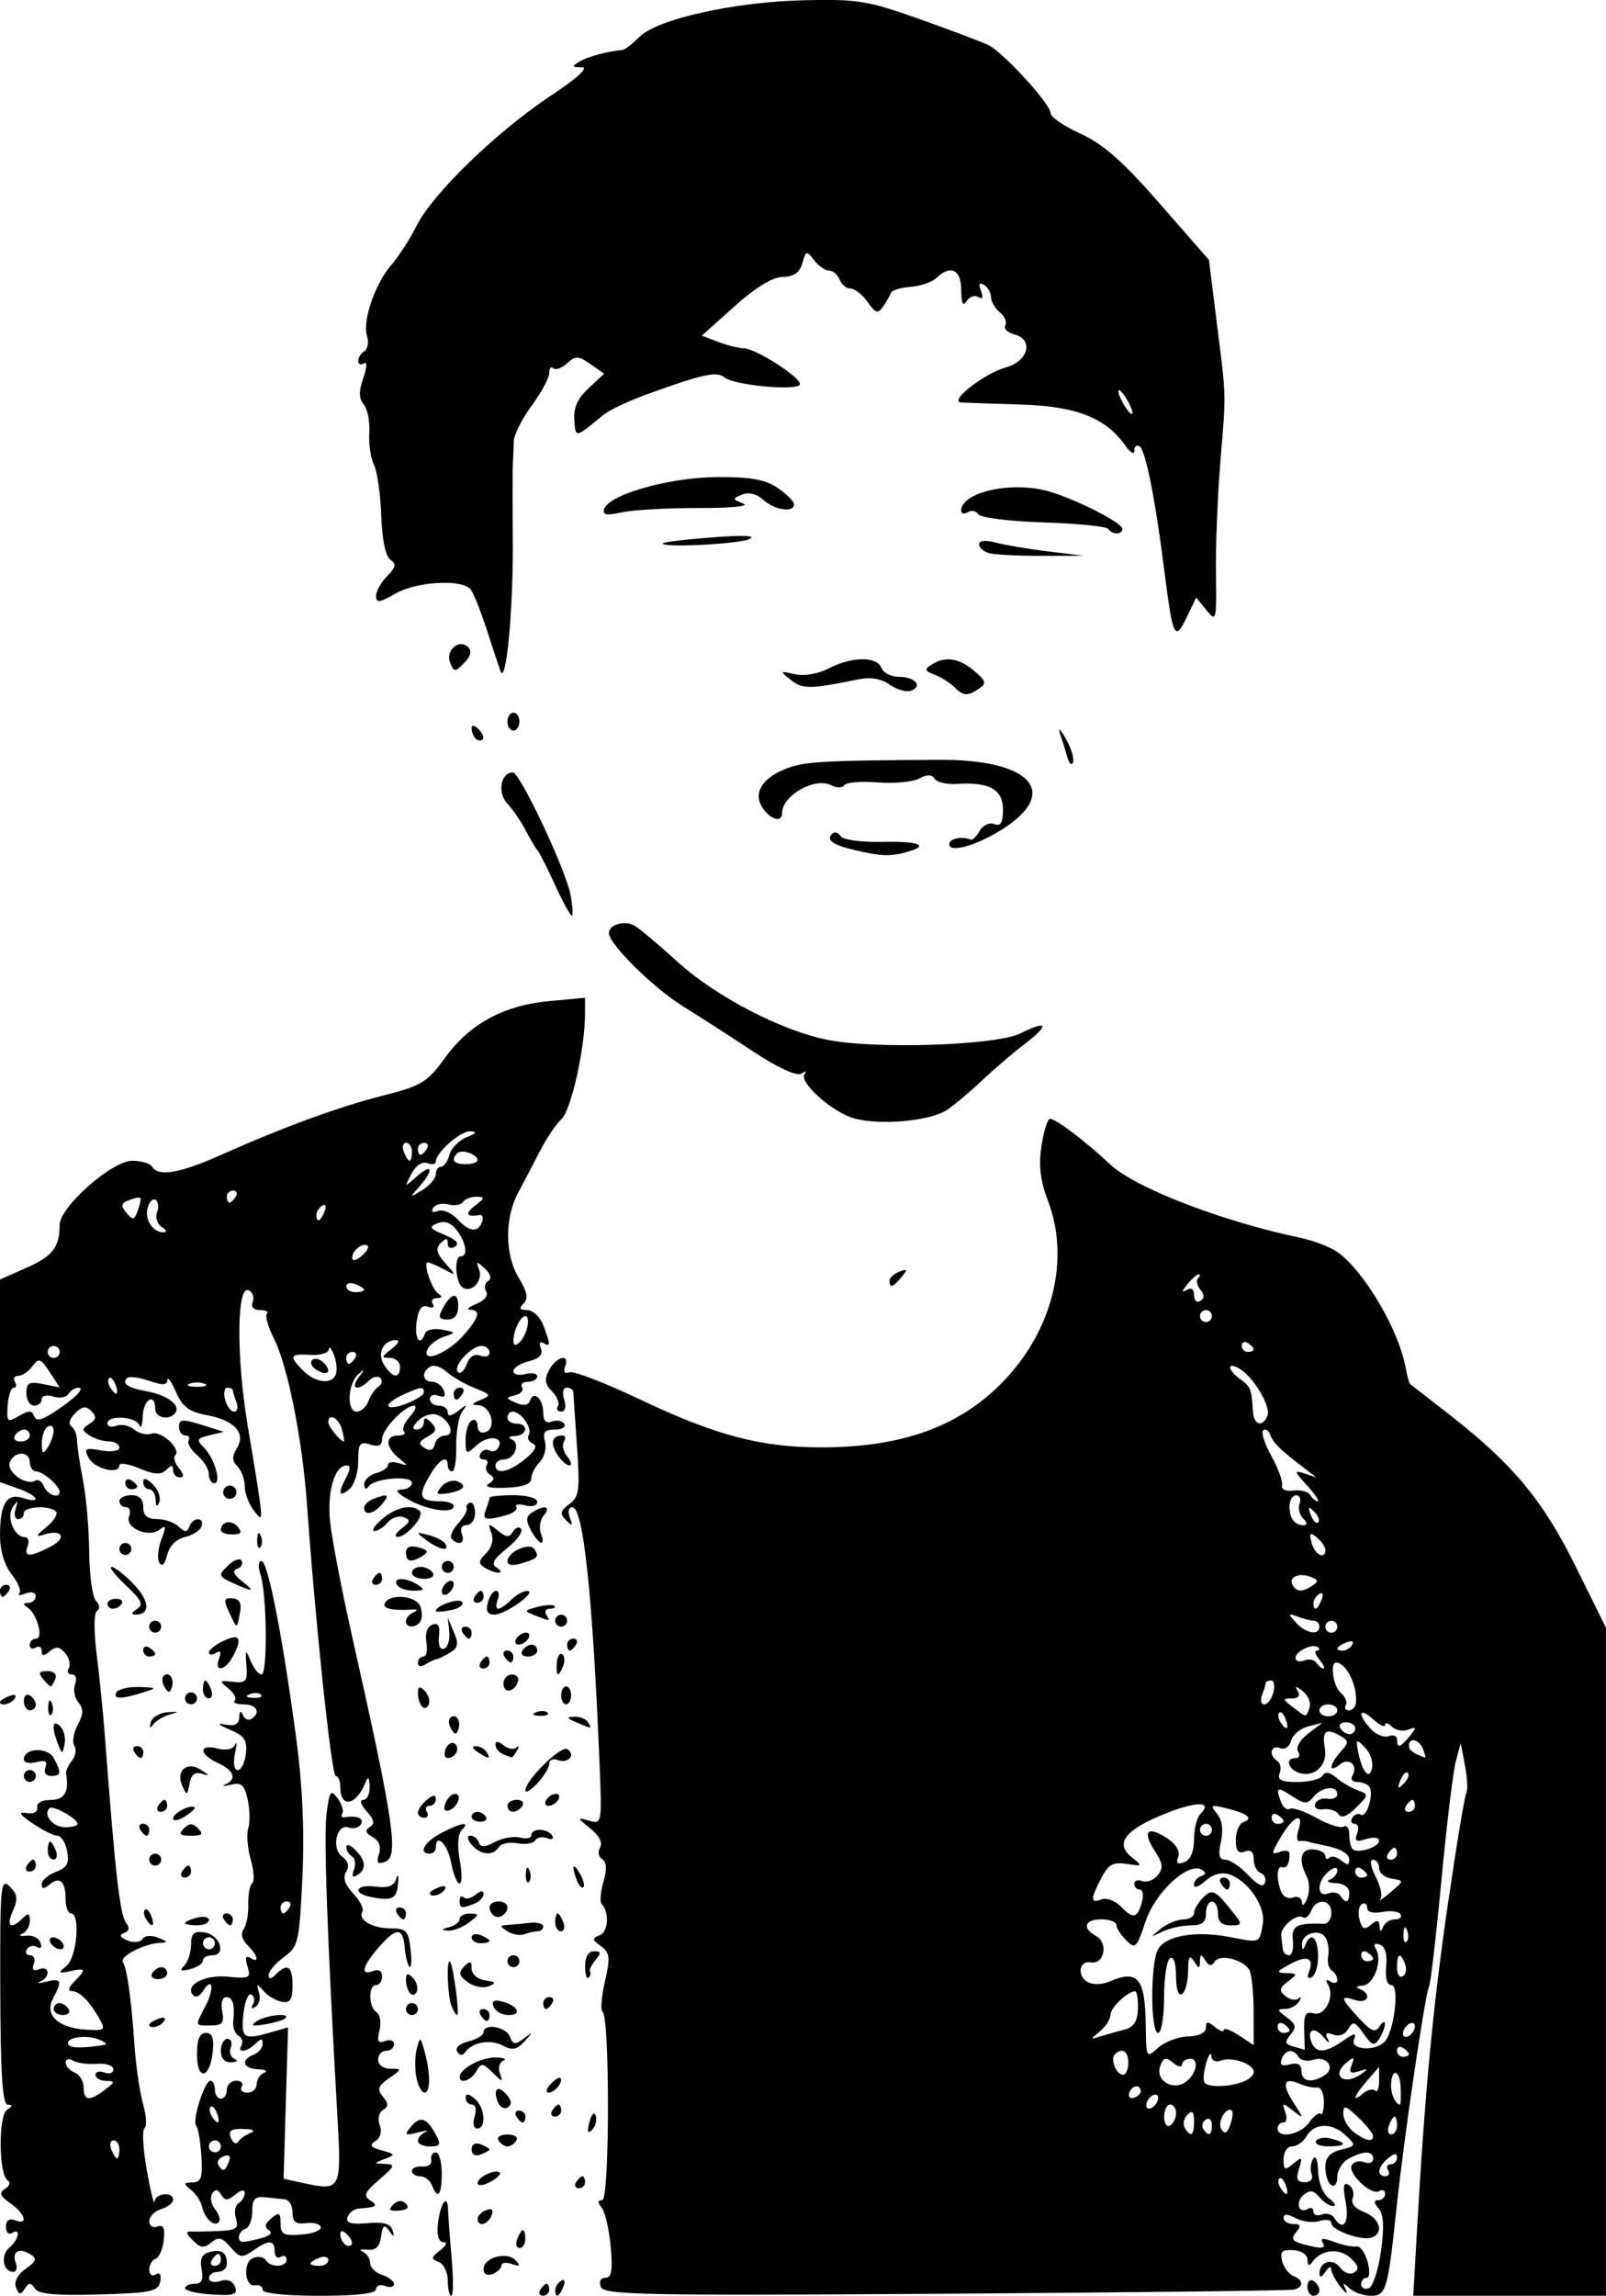<?xml version="1.0" encoding="UTF-8" standalone="no"?>
<!-- Created with Inkscape (http://www.inkscape.org/) -->

<svg
   width="71.173mm"
   height="101.681mm"
   viewBox="0 0 71.173 101.681"
   version="1.1"
   id="svg5"
   inkscape:version="1.1.1 (3bf5ae0d25, 2021-09-20)"
   sodipodi:docname="gw.svg"
   xmlns:inkscape="http://www.inkscape.org/namespaces/inkscape"
   xmlns:sodipodi="http://sodipodi.sourceforge.net/DTD/sodipodi-0.dtd"
   xmlns="http://www.w3.org/2000/svg"
   xmlns:svg="http://www.w3.org/2000/svg">
  <sodipodi:namedview
     id="namedview7"
     pagecolor="#ffffff"
     bordercolor="#666666"
     borderopacity="1.0"
     inkscape:pageshadow="2"
     inkscape:pageopacity="0.0"
     inkscape:pagecheckerboard="0"
     inkscape:document-units="mm"
     showgrid="false"
     inkscape:zoom="0.74118967"
     inkscape:cx="-178.76666"
     inkscape:cy="274.5586"
     inkscape:window-width="1920"
     inkscape:window-height="1017"
     inkscape:window-x="-8"
     inkscape:window-y="-8"
     inkscape:window-maximized="1"
     inkscape:current-layer="layer1" />
  <defs
     id="defs2" />
  <g
     inkscape:label="Layer 1"
     inkscape:groupmode="layer"
     id="layer1"
     transform="translate(-241.78,9.47)">
    <path
       style="fill:#000000;stroke-width:0.265"
       d="m 242.489,91.843 c -0.097,-0.252 0.069,-0.571 0.426,-0.823 0.485,-0.342 0.519,-0.452 0.2,-0.651 -0.495,-0.309 -0.825,-0.103 -0.634,0.395 0.082,0.214 0.03,0.388 -0.116,0.388 -0.454,0 -0.573,-0.739 -0.173,-1.071 0.428,-0.356 0.527,-0.902 0.117,-0.648 -0.146,0.09 -0.265,-0.035 -0.265,-0.277 0,-0.283 0.142,-0.386 0.397,-0.288 0.607,0.233 0.472,-0.277 -0.198,-0.75 -0.468,-0.33 -0.519,-0.467 -0.236,-0.643 0.197,-0.123 0.249,-0.292 0.114,-0.375 -0.4,-0.247 -0.421,-2.876 -0.025,-3.127 0.243,-0.154 0.252,-0.22 0.029,-0.223 -0.234,-0.003 -0.321,-1.323 -0.333,-5.052 -0.015,-4.678 0.016,-5.016 0.418,-4.614 0.349,0.349 0.377,0.559 0.14,1.079 -0.313,0.686 -0.09,0.854 0.435,0.328 0.247,-0.247 0.318,-0.222 0.318,0.11 0,0.235 -0.149,0.494 -0.331,0.574 -0.182,0.081 -0.105,0.12 0.171,0.088 0.276,-0.032 0.559,0.107 0.63,0.309 0.074,0.212 0.009,0.294 -0.153,0.194 -0.154,-0.095 -0.355,-0.052 -0.447,0.096 -0.091,0.148 -0.027,0.269 0.142,0.269 0.17,0 0.242,0.173 0.161,0.383 -0.098,0.256 -0.02,0.335 0.236,0.236 0.468,-0.179 0.517,0.333 0.053,0.546 -0.182,0.084 -0.063,0.086 0.265,0.004 0.671,-0.166 0.721,-0.047 0.305,0.73 -0.393,0.734 0.198,1.31 1.428,1.393 0.868,0.058 0.91,0.026 0.624,-0.481 -0.443,-0.784 -0.886,-1.225 -1.233,-1.225 -0.179,0 -0.132,-0.17 0.113,-0.416 0.551,-0.551 0.526,-0.617 -0.18,-0.466 -0.535,0.114 -0.551,0.091 -0.159,-0.233 0.46,-0.38 0.626,-2.325 0.198,-2.325 -0.131,0 -0.238,-0.278 -0.238,-0.617 0,-0.796 -0.257,-1.041 -0.703,-0.671 -0.262,0.217 -0.355,0.215 -0.355,-0.009 0,-0.167 0.283,-0.411 0.628,-0.542 0.495,-0.188 0.601,-0.383 0.498,-0.919 -0.072,-0.374 -0.265,-0.681 -0.43,-0.682 -0.165,-9.6e-4 -0.657,-0.245 -1.094,-0.543 -0.603,-0.411 -0.666,-0.522 -0.265,-0.461 0.313,0.047 0.502,-0.055 0.463,-0.251 -0.039,-0.194 0.207,-0.331 0.595,-0.331 0.612,0 0.826,-0.36 0.684,-1.152 -0.022,-0.124 0.093,-0.387 0.256,-0.584 0.163,-0.197 0.213,-0.493 0.11,-0.659 -0.102,-0.166 -0.035,-0.584 0.149,-0.929 0.257,-0.48 0.263,-0.715 0.027,-1 -0.17,-0.205 -0.235,-0.566 -0.144,-0.803 0.094,-0.246 0.033,-0.43 -0.143,-0.43 -0.17,0 -0.232,-0.124 -0.138,-0.276 0.094,-0.152 0.026,-0.451 -0.152,-0.665 -0.245,-0.295 -0.41,-0.316 -0.684,-0.088 -0.271,0.225 -0.362,0.222 -0.362,-0.012 0,-0.172 -0.119,-0.239 -0.265,-0.149 -0.146,0.09 -0.265,0.037 -0.265,-0.117 0,-0.154 0.127,-0.28 0.282,-0.28 0.346,0 0.039,-1.106 -0.384,-1.385 -0.207,-0.137 -0.197,-0.196 0.036,-0.198 0.182,-0.002 0.331,-0.136 0.331,-0.297 0,-0.168 -0.194,-0.219 -0.455,-0.118 -0.25,0.096 -0.373,0.093 -0.273,-0.007 0.1,-0.1 -0.052,-0.479 -0.339,-0.843 -0.328,-0.418 -0.519,-1.063 -0.516,-1.751 0.005,-1.395 0.296,-1.859 1.021,-1.628 0.874,0.278 0.661,-0.115 -0.232,-0.426 l -0.794,-0.277 v -4.487 -4.487 l 1.162,-0.514 c 1.179,-0.522 1.484,-0.912 1.484,-1.901 0,-0.797 2.319,-2.847 3.22,-2.847 0.395,0 0.791,0.119 0.881,0.265 0.28,0.452 1.213,0.295 3.022,-0.511 2.817,-1.254 5.234,-2.139 7.227,-2.645 1.7,-0.432 1.944,-0.582 2.752,-1.695 1.082,-1.491 2.6,-2.306 4.642,-2.491 l 1.541,-0.14 v 0.734 c 0,1.491 -0.617,4.247 -1.037,4.631 -0.238,0.218 -0.668,0.855 -0.955,1.416 -0.287,0.56 -0.724,1.394 -0.972,1.852 -0.604,1.118 -0.59,2.759 0.032,3.779 0.372,0.61 0.428,0.907 0.211,1.124 -0.217,0.217 -0.174,0.295 0.161,0.295 0.251,0 0.572,0.305 0.714,0.679 0.324,0.852 0.324,0.981 -0.004,0.778 -0.148,-0.092 -0.195,0.011 -0.108,0.238 0.105,0.274 -0.063,0.454 -0.532,0.572 -0.377,0.095 -0.686,0.292 -0.686,0.439 0,0.147 0.238,0.204 0.529,0.128 0.291,-0.076 0.529,-0.03 0.529,0.101 0,0.132 -0.186,0.24 -0.412,0.24 -0.227,0 -0.344,0.11 -0.261,0.245 0.083,0.135 -0.059,0.295 -0.315,0.356 -0.427,0.102 -0.423,0.13 0.047,0.332 0.335,0.144 0.55,0.112 0.618,-0.093 0.158,-0.475 0.589,-0.089 0.589,0.527 0,0.368 0.125,0.494 0.388,0.393 0.214,-0.082 0.459,-0.035 0.545,0.104 0.086,0.139 -0.103,0.253 -0.419,0.253 -0.447,0 -0.544,0.119 -0.436,0.534 0.077,0.294 -0.028,0.702 -0.234,0.907 -0.205,0.205 -0.373,0.535 -0.373,0.733 0,0.239 -0.375,0.374 -1.121,0.404 -0.689,0.028 -0.984,-0.04 -0.766,-0.175 0.253,-0.156 0.27,-0.273 0.059,-0.404 -0.163,-0.101 -0.229,-0.294 -0.145,-0.43 0.084,-0.135 0.019,-0.246 -0.144,-0.246 -0.163,0 -0.221,-0.121 -0.13,-0.269 0.091,-0.148 0.269,-0.205 0.394,-0.128 0.125,0.077 0.298,0.028 0.383,-0.11 0.301,-0.488 -0.424,-0.597 -0.929,-0.14 -0.494,0.447 -0.512,0.44 -0.512,-0.223 0,-0.378 0.119,-0.76 0.265,-0.85 0.146,-0.09 0.265,0.018 0.265,0.241 0,0.236 0.153,0.346 0.368,0.263 0.493,-0.189 0.221,-1.16 -0.332,-1.184 -0.331,-0.014 -0.309,-0.069 0.097,-0.235 0.486,-0.199 0.464,-0.242 -0.264,-0.529 -0.436,-0.172 -0.994,-0.494 -1.24,-0.717 -0.246,-0.222 -0.573,-0.326 -0.728,-0.231 -0.402,0.249 -0.347,0.672 0.087,0.672 0.203,0 0.435,0.173 0.516,0.383 0.098,0.256 0.02,0.335 -0.236,0.236 -0.211,-0.081 -0.383,-0.015 -0.383,0.146 0,0.161 0.179,0.293 0.397,0.293 0.218,0 0.397,0.134 0.397,0.297 0,0.194 0.16,0.172 0.463,-0.066 0.402,-0.315 0.425,-0.311 0.178,0.034 -0.157,0.218 -0.276,0.903 -0.265,1.521 0.011,0.618 -0.069,1.124 -0.178,1.124 -0.109,8e-5 -0.198,-0.119 -0.198,-0.264 0,-0.502 -0.398,-0.259 -0.836,0.511 -0.496,0.871 -0.403,1.077 0.483,1.077 0.34,0 0.617,0.095 0.617,0.211 0,0.354 -1.145,0.196 -1.984,-0.274 -0.545,-0.305 -0.648,-0.448 -0.331,-0.455 0.255,-0.006 0.463,-0.137 0.463,-0.292 0,-0.347 -1.644,-0.219 -1.914,0.149 -0.118,0.16 -0.196,0.125 -0.198,-0.091 -0.002,-0.196 0.234,-0.418 0.525,-0.494 0.291,-0.076 0.529,-0.24 0.529,-0.364 0,-0.124 0.208,-0.16 0.463,-0.08 0.441,0.139 0.441,0.127 0,-0.236 -0.586,-0.483 -0.597,-0.985 -0.022,-0.985 0.243,0 0.361,-0.08 0.264,-0.177 -0.097,-0.097 0.02,-0.395 0.261,-0.661 0.241,-0.266 0.323,-0.484 0.183,-0.484 -0.417,0 -1.414,1.046 -1.414,1.483 0,0.284 -0.158,0.354 -0.529,0.236 -0.459,-0.146 -0.529,-0.048 -0.529,0.744 0,0.501 -0.179,1.06 -0.397,1.241 -0.463,0.384 -0.51,0.176 -0.123,-0.547 0.179,-0.335 0.182,-0.512 0.009,-0.512 -0.531,0 -0.87,1.148 -0.735,2.485 0.075,0.743 0.511,3.018 0.969,5.055 1.871,8.322 2.085,9.781 1.474,10.015 -0.339,0.13 -0.401,0.054 -0.276,-0.34 0.104,-0.326 0.003,-0.596 -0.281,-0.755 -0.32,-0.179 -0.355,-0.302 -0.127,-0.443 0.233,-0.144 0.196,-0.328 -0.139,-0.698 -0.266,-0.294 -0.328,-0.503 -0.15,-0.503 0.168,0 0.296,-0.268 0.285,-0.595 -0.014,-0.396 -0.072,-0.464 -0.175,-0.203 -0.412,1.05 -1.127,1.193 -1.127,0.225 0,-0.267 -0.091,-0.485 -0.203,-0.485 -0.184,0 -0.899,-6.759 -1.274,-12.039 -0.202,-2.846 -0.856,-6.137 -1.452,-7.309 -0.268,-0.528 -0.414,-1.034 -0.323,-1.124 0.091,-0.091 -0.046,-0.165 -0.304,-0.165 -0.296,0 -0.416,-0.138 -0.325,-0.375 0.079,-0.206 -0.009,-0.434 -0.197,-0.506 -0.511,-0.196 -0.53,2.964 -0.035,5.945 0.752,4.526 0.743,4.401 0.282,3.815 -0.222,-0.282 -0.403,-0.765 -0.403,-1.072 0,-0.307 -0.146,-0.704 -0.324,-0.882 -0.241,-0.241 -0.249,-0.444 -0.031,-0.794 0.422,-0.676 -0.086,-1.246 -1.318,-1.476 -0.8,-0.15 -1.088,-0.366 -1.379,-1.034 -0.202,-0.464 -0.372,-0.702 -0.378,-0.527 -0.008,0.238 -0.211,0.247 -0.818,0.036 -0.444,-0.155 -0.881,-0.208 -0.97,-0.119 -0.245,0.245 0.04,0.435 0.877,0.587 0.883,0.16 1.484,0.597 1.279,0.929 -0.238,0.385 -0.908,0.266 -0.908,-0.162 0,-0.727 -0.529,-0.409 -0.55,0.331 -0.011,0.4 -0.081,0.579 -0.154,0.397 -0.156,-0.386 -1.412,-0.453 -1.412,-0.074 0,0.141 0.18,0.187 0.4,0.103 0.22,-0.085 0.576,-0.008 0.79,0.17 0.215,0.178 0.559,0.259 0.766,0.18 0.409,-0.157 1.327,0.682 1.049,0.96 -0.094,0.094 -0.02,0.352 0.164,0.574 0.229,0.276 0.241,0.403 0.038,0.403 -0.163,0 -0.297,-0.143 -0.297,-0.318 0,-0.239 -0.075,-0.243 -0.304,-0.013 -0.229,0.229 -0.523,0.213 -1.191,-0.066 -0.487,-0.204 -0.886,-0.265 -0.886,-0.136 0,0.425 -1.096,0.162 -1.357,-0.326 -0.226,-0.422 -0.163,-0.461 0.551,-0.335 0.462,0.081 0.806,0.028 0.806,-0.126 0,-0.148 -0.208,-0.27 -0.463,-0.272 -0.255,-0.002 -0.642,-0.121 -0.86,-0.265 -0.352,-0.231 -0.352,-0.29 -0.002,-0.514 0.303,-0.195 0.322,-0.326 0.083,-0.565 -0.239,-0.239 -0.408,-0.215 -0.727,0.104 -0.233,0.233 -0.306,0.484 -0.166,0.57 0.137,0.085 0.253,0.36 0.257,0.612 0.004,0.252 0.123,1.053 0.266,1.781 0.142,0.728 0.266,2.162 0.275,3.188 0.009,1.026 0.145,1.995 0.303,2.153 0.166,0.166 0.185,0.351 0.046,0.437 -0.144,0.089 -0.15,0.879 -0.016,1.948 0.124,0.989 0.289,2.632 0.366,3.651 0.463,6.14 0.663,7.886 0.948,8.242 0.156,0.195 0.121,0.351 -0.099,0.432 -0.237,0.088 -0.191,0.189 0.148,0.329 0.273,0.113 0.566,0.084 0.661,-0.065 0.1,-0.155 0.394,-0.179 0.701,-0.057 0.431,0.171 0.446,0.213 0.079,0.228 -0.69,0.029 -1.799,0.598 -1.646,0.845 0.187,0.303 0.374,1.633 0.514,3.672 0.065,0.946 0.238,2.13 0.384,2.632 0.146,0.502 0.173,0.978 0.061,1.058 -0.113,0.08 -0.066,0.92 0.103,1.866 0.169,0.946 0.323,1.571 0.34,1.389 0.037,-0.379 0.826,-0.459 0.826,-0.084 0,0.136 -0.238,0.322 -0.529,0.415 -0.291,0.092 -0.529,0.335 -0.529,0.539 0,0.205 0.162,0.309 0.362,0.232 0.263,-0.101 0.34,0.062 0.281,0.598 -0.044,0.405 -0.207,0.779 -0.362,0.831 -0.155,0.052 -0.281,0.269 -0.281,0.484 0,0.216 0.13,0.31 0.29,0.211 0.18,-0.111 0.254,0.008 0.195,0.315 -0.084,0.437 -0.4,0.503 -2.716,0.571 -1.917,0.056 -2.68,-0.015 -2.841,-0.265 -0.179,-0.276 -0.263,-0.274 -0.448,0.012 -0.184,0.285 -0.258,0.274 -0.386,-0.059 z m 4.582,-6.115 c 0,-0.218 -0.115,-0.397 -0.256,-0.397 -0.141,0 -0.188,0.179 -0.104,0.397 0.084,0.218 0.199,0.397 0.256,0.397 0.057,0 0.104,-0.179 0.104,-0.397 z m -0.646,-2.637 c 0.465,-0.351 0.47,-0.389 0.051,-0.397 -0.255,-0.005 -0.463,-0.124 -0.463,-0.265 0,-0.141 0.179,-0.188 0.397,-0.104 0.218,0.084 0.397,0.019 0.397,-0.145 0,-0.163 -0.331,-0.272 -0.735,-0.241 -0.404,0.031 -0.881,-0.034 -1.058,-0.144 -0.179,-0.111 -0.323,-0.071 -0.323,0.089 0,0.159 0.179,0.357 0.397,0.441 0.218,0.084 0.397,0.378 0.397,0.653 0,0.602 0.254,0.632 0.942,0.112 z m -0.016,-1.989 c 0.146,-0.022 0.028,-0.133 -0.26,-0.246 -0.585,-0.228 -1.519,-0.068 -1.335,0.229 0.102,0.166 0.593,0.171 1.596,0.017 z m -1.191,-9.786 c 0,-0.236 -1.098,-0.849 -1.249,-0.698 -0.294,0.294 0.156,0.842 0.69,0.842 0.308,0 0.559,-0.065 0.559,-0.144 z m -1.201,-12.282 c 0.754,-0.391 0.527,-0.8 -0.296,-0.533 -0.379,0.123 -0.353,0.048 0.12,-0.34 0.334,-0.274 0.522,-0.583 0.419,-0.686 -0.286,-0.286 -1.423,-0.225 -1.423,0.076 0,0.146 -0.115,0.265 -0.256,0.265 -0.141,0 -0.189,-0.208 -0.107,-0.463 0.121,-0.376 0.098,-0.391 -0.122,-0.08 -0.304,0.429 0.051,1.337 0.523,1.337 0.156,0 0.215,0.179 0.131,0.397 -0.19,0.495 0.096,0.503 1.011,0.028 z m 0.407,-2.428 c 0,-0.26 -0.742,-0.907 -1.039,-0.907 -0.156,0 -0.283,-0.179 -0.283,-0.397 0,-0.513 -0.691,-0.516 -0.888,-0.004 -0.161,0.42 0.73,1.059 1.13,0.812 0.127,-0.079 0.3,0.035 0.383,0.252 0.143,0.374 0.697,0.568 0.697,0.244 z m 20.638,-1.462 c 0.447,-0.367 0.553,-0.587 0.329,-0.678 -0.183,-0.074 -0.262,-0.249 -0.176,-0.389 0.173,-0.28 -0.347,-1.024 -0.715,-1.024 -0.128,0 -0.232,0.119 -0.232,0.265 0,0.146 0.179,0.265 0.397,0.265 0.56,0 0.497,0.525 -0.066,0.55 -0.255,0.011 -0.321,0.079 -0.147,0.149 0.412,0.168 0.133,0.888 -0.344,0.888 -0.203,0 -0.369,0.119 -0.369,0.265 0,0.428 0.611,0.294 1.323,-0.29 z m -20.906,-1.247 c 0.002,-0.19 -0.115,-0.273 -0.261,-0.183 -0.146,0.09 -0.263,0.424 -0.261,0.743 0.003,0.471 0.052,0.505 0.261,0.183 0.141,-0.218 0.258,-0.553 0.261,-0.743 z m 17.345,0.214 c 0.477,0 0.215,-0.701 -0.343,-0.915 -0.233,-0.089 -0.606,0.021 -0.83,0.244 -0.272,0.272 -0.3,0.407 -0.085,0.407 0.177,0 0.321,-0.143 0.321,-0.318 0,-0.238 0.083,-0.234 0.331,0.017 0.265,0.268 0.232,0.389 -0.164,0.613 -0.399,0.225 -0.424,0.323 -0.132,0.506 0.24,0.15 0.391,0.095 0.448,-0.163 0.047,-0.214 0.252,-0.39 0.455,-0.39 z m -18.4,0 c 0,-0.146 -0.112,-0.265 -0.249,-0.265 -0.137,0 -0.323,0.119 -0.412,0.265 -0.09,0.146 0.022,0.265 0.249,0.265 0.227,0 0.412,-0.119 0.412,-0.265 z m 13.835,-0.265 c -0.133,-0.508 -0.606,-0.756 -0.606,-0.318 0,0.184 0.539,0.847 0.69,0.847 0.03,0 -0.008,-0.238 -0.084,-0.529 z m -13.648,-0.602 c 0.087,0.239 0.303,0.205 0.825,-0.129 0.944,-0.604 1.47,-1.121 1.139,-1.121 -0.147,0 -0.344,0.124 -0.438,0.275 -0.094,0.151 -0.398,0.203 -0.677,0.114 -0.283,-0.09 -0.507,-0.036 -0.507,0.122 0,0.155 -0.153,0.282 -0.34,0.282 -0.187,0 -0.34,-0.248 -0.34,-0.551 0,-0.462 0.119,-0.527 0.739,-0.403 l 0.739,0.148 -0.448,-0.684 c -0.398,-0.607 -0.483,-0.636 -0.759,-0.258 -0.171,0.234 -0.454,0.425 -0.628,0.425 -0.174,0 -0.244,0.119 -0.154,0.265 0.09,0.146 0.067,0.265 -0.051,0.265 -0.118,2.6e-4 -0.239,0.355 -0.269,0.789 -0.051,0.732 -0.015,0.765 0.498,0.463 0.435,-0.257 0.578,-0.257 0.67,-0.002 z m 8.97,-0.61 c -0.088,-0.23 -0.161,-0.468 -0.161,-0.529 0,-0.061 -0.108,-0.111 -0.24,-0.111 -0.132,0 -0.178,0.238 -0.101,0.529 0.076,0.291 0.256,0.529 0.4,0.529 0.144,0 0.19,-0.188 0.101,-0.419 z m 5.848,-0.044 c 0.094,-0.255 0.295,-0.546 0.447,-0.647 0.152,-0.101 0.188,-0.272 0.081,-0.379 -0.107,-0.107 -0.336,-0.054 -0.508,0.118 -0.487,0.487 -0.843,0.368 -0.451,-0.15 0.296,-0.391 0.293,-0.412 -0.013,-0.14 -0.475,0.422 -0.53,1.661 -0.074,1.661 0.191,0 0.425,-0.208 0.519,-0.463 z m 2.458,-0.389 c 0,-0.275 -0.118,-0.262 -0.914,0.1 -0.945,0.43 -0.844,0.77 0.12,0.406 0.437,-0.165 0.794,-0.393 0.794,-0.506 z m -13.667,-0.35 c -0.086,-0.225 -0.213,-0.352 -0.283,-0.282 -0.069,0.069 -0.048,0.253 0.048,0.408 0.261,0.422 0.413,0.34 0.234,-0.126 z m 3.944,-0.032 c -0.182,-0.073 -0.48,-0.073 -0.661,0 -0.182,0.073 -0.033,0.133 0.331,0.133 0.364,0 0.513,-0.06 0.331,-0.133 z m 5.822,-0.42 c 0.068,-0.182 0.03,-0.569 -0.085,-0.86 -0.115,-0.291 -0.218,-0.399 -0.228,-0.241 -0.01,0.159 -0.376,0.267 -0.812,0.241 -0.918,-0.055 -0.966,0.045 -0.331,0.69 0.545,0.553 1.281,0.639 1.456,0.17 z m -0.861,-0.198 c -0.21,-0.13 -0.294,-0.324 -0.186,-0.431 0.107,-0.107 0.334,-0.056 0.504,0.113 0.4,0.4 0.177,0.623 -0.318,0.318 z m 3.704,-0.132 c 0,-0.218 -0.201,-0.397 -0.447,-0.397 -0.39,0 -0.382,-0.05 0.066,-0.388 0.282,-0.214 0.389,-0.392 0.236,-0.397 -0.585,-0.018 -0.889,0.566 -0.566,1.084 0.372,0.596 0.711,0.643 0.711,0.098 z m 3.562,-0.496 c 0.224,0.086 0.407,0.024 0.407,-0.137 0,-0.161 -0.16,-0.293 -0.356,-0.293 -0.464,0 -1.288,0.914 -1.044,1.158 0.104,0.104 0.278,-0.053 0.387,-0.348 0.126,-0.341 0.347,-0.48 0.606,-0.38 z m -5.546,0.1 c 0.09,-0.146 0.037,-0.265 -0.117,-0.265 -0.154,0 -0.28,0.119 -0.28,0.265 0,0.146 0.052,0.265 0.117,0.265 0.064,0 0.19,-0.119 0.28,-0.265 z m -13.097,-0.265 c 0,-0.146 -0.119,-0.265 -0.265,-0.265 -0.146,0 -0.265,0.119 -0.265,0.265 0,0.146 0.119,0.265 0.265,0.265 0.146,0 0.265,-0.119 0.265,-0.265 z m 17.925,-0.765 c 0.673,-0.78 0.745,-1.079 0.265,-1.103 -0.182,-0.009 -0.055,-0.127 0.282,-0.262 0.353,-0.142 0.535,-0.371 0.429,-0.542 -0.101,-0.163 -0.062,-0.372 0.086,-0.465 0.168,-0.105 0.111,-0.316 -0.149,-0.557 -0.37,-0.343 -0.399,-0.338 -0.251,0.047 0.189,0.493 -0.348,1.068 -0.737,0.789 -0.315,-0.226 -0.381,-1.374 -0.078,-1.374 0.336,0 0.246,-0.604 -0.173,-1.158 -0.25,-0.33 -0.535,-0.434 -0.851,-0.309 -0.406,0.159 -0.36,0.235 0.308,0.512 0.521,0.216 0.676,0.392 0.463,0.523 -0.187,0.115 -0.321,0.059 -0.321,-0.135 0,-0.255 -0.073,-0.26 -0.311,-0.022 -0.239,0.239 -0.192,0.445 0.198,0.885 0.508,0.572 0.507,0.573 -0.068,0.271 -0.318,-0.167 -0.634,-0.303 -0.703,-0.303 -0.227,0 0.17,1.187 0.464,1.385 0.193,0.131 0.174,0.196 -0.059,0.198 -0.19,0.002 -0.274,0.122 -0.185,0.266 0.09,0.145 -0.007,0.197 -0.217,0.116 -0.265,-0.102 -0.414,0.098 -0.497,0.664 -0.112,0.764 0.162,1.147 0.371,0.519 0.053,-0.16 0.391,-0.234 0.75,-0.166 0.641,0.122 0.643,0.128 0.076,0.317 -0.317,0.106 -0.644,0.367 -0.726,0.58 -0.238,0.62 0.934,0.134 1.633,-0.677 z m -0.969,-1.129 c 0.39,-0.729 0.705,-0.793 0.705,-0.142 0,0.401 -0.158,0.6 -0.475,0.6 -0.368,0 -0.42,-0.103 -0.23,-0.458 z m 3.757,0.84 c 0.077,-0.293 0.044,-0.533 -0.072,-0.533 -0.219,0 -0.533,0.644 -0.533,1.096 0,0.431 0.456,0.007 0.605,-0.562 z m -7.219,-1.696 c 0,-0.057 -0.179,-0.173 -0.397,-0.256 -0.218,-0.084 -0.397,-0.037 -0.397,0.104 0,0.141 0.179,0.256 0.397,0.256 0.218,0 0.397,-0.047 0.397,-0.104 z m 0.156,-1.945 c -0.183,-0.183 -0.685,0.189 -0.685,0.509 0,0.175 0.152,0.155 0.403,-0.053 0.222,-0.184 0.349,-0.389 0.282,-0.456 z m -9.125,-0.839 c -0.203,-0.129 -0.298,-0.421 -0.21,-0.649 0.088,-0.228 0.059,-0.477 -0.064,-0.553 -0.123,-0.076 -0.282,0.089 -0.355,0.366 -0.137,0.523 0.237,1.081 0.72,1.074 0.153,-0.002 0.112,-0.109 -0.091,-0.238 z m 14.202,-0.246 c 0.059,-0.177 0.007,-0.305 -0.116,-0.283 -0.59,0.105 -0.673,-0.059 -0.208,-0.412 0.449,-0.34 0.458,-0.39 0.066,-0.397 -0.246,-0.005 -0.514,0.1 -0.596,0.231 -0.082,0.132 -0.373,0.181 -0.647,0.109 -0.274,-0.072 -0.578,-0.002 -0.675,0.154 -0.107,0.173 -0.022,0.226 0.214,0.135 0.215,-0.082 0.608,0.087 0.874,0.376 0.522,0.568 0.916,0.599 1.087,0.085 z m -15.151,-1.04 c -0.034,-0.04 -0.26,0.004 -0.503,0.097 -0.357,0.137 -0.379,0.244 -0.116,0.561 0.283,0.341 0.348,0.328 0.503,-0.097 0.098,-0.269 0.15,-0.521 0.116,-0.561 z m 8.166,0.588 c 0.09,-0.235 0.046,-0.342 -0.104,-0.249 -0.144,0.089 -0.262,0.274 -0.262,0.411 0,0.381 0.19,0.297 0.366,-0.162 z m -3.937,-0.648 c 0.09,-0.146 0.037,-0.265 -0.117,-0.265 -0.154,0 -0.28,0.119 -0.28,0.265 0,0.146 0.052,0.265 0.117,0.265 0.064,0 0.19,-0.119 0.28,-0.265 z m 8.864,-0.99 c 0,-0.183 0.105,-0.333 0.234,-0.333 0.129,0 0.296,-0.238 0.372,-0.528 0.076,-0.291 0.417,-0.64 0.758,-0.777 0.442,-0.177 0.49,-0.253 0.168,-0.265 -0.444,-0.016 -1.532,0.941 -1.532,1.348 0,0.114 -0.169,0.141 -0.377,0.062 -0.223,-0.086 -0.509,0.107 -0.7,0.471 -0.322,0.614 -0.322,0.614 0.244,0.112 0.682,-0.605 0.757,-0.28 0.105,0.455 -0.451,0.507 -0.447,0.512 0.132,0.156 0.327,-0.201 0.595,-0.516 0.595,-0.699 z m 1.852,-0.626 c 0,-0.254 -0.71,-0.496 -0.9,-0.306 -0.299,0.299 -0.157,0.486 0.371,0.486 0.291,0 0.529,-0.081 0.529,-0.18 z m -2.91,-0.368 c 0,-0.218 -0.115,-0.397 -0.256,-0.397 -0.141,0 -0.188,0.179 -0.104,0.397 0.084,0.218 0.199,0.397 0.256,0.397 0.057,0 0.104,-0.179 0.104,-0.397 z m 0.661,-0.132 c 0.09,-0.146 0.037,-0.265 -0.117,-0.265 -0.154,0 -0.28,0.119 -0.28,0.265 0,0.146 0.052,0.265 0.117,0.265 0.064,0 0.19,-0.119 0.28,-0.265 z M 249.982,91.88 c -1.2e-4,-0.109 0.192,-0.198 0.428,-0.198 0.31,0 0.394,-0.177 0.305,-0.641 -0.088,-0.459 0.012,-0.676 0.351,-0.765 0.539,-0.141 0.769,0.015 0.769,0.524 0,0.194 -0.179,0.353 -0.397,0.353 -0.218,0 -0.397,0.127 -0.397,0.282 0,0.156 0.223,0.212 0.498,0.124 0.317,-0.101 0.556,-0.008 0.657,0.257 0.132,0.345 -0.04,0.402 -1.027,0.339 -0.652,-0.042 -1.186,-0.166 -1.186,-0.275 z m 1.587,-1.257 c 0,-0.146 -0.052,-0.265 -0.117,-0.265 -0.064,0 -0.19,0.119 -0.28,0.265 -0.09,0.146 -0.037,0.265 0.117,0.265 0.154,0 0.28,-0.119 0.28,-0.265 z m 1.852,1.323 c 0,-0.146 -0.146,-0.235 -0.324,-0.198 -0.481,0.098 -0.57,-1.029 -0.095,-1.212 0.221,-0.085 0.473,-0.041 0.559,0.099 0.212,0.343 0.919,0.322 0.919,-0.027 0,-0.154 -0.119,-0.207 -0.265,-0.117 -0.146,0.09 -0.265,-0.022 -0.265,-0.249 0,-0.513 -0.256,-0.521 -0.955,-0.032 -0.486,0.34 -0.591,0.324 -1,-0.152 -0.373,-0.435 -0.529,-0.473 -0.852,-0.205 -0.319,0.265 -0.476,0.248 -0.812,-0.088 -0.325,-0.325 -0.336,-0.412 -0.053,-0.399 0.2,0.01 0.758,-0.001 1.241,-0.024 0.737,-0.035 0.852,-0.123 0.717,-0.549 -0.088,-0.279 -0.037,-0.583 0.114,-0.677 0.151,-0.094 0.275,-0.297 0.275,-0.452 0,-0.171 -0.163,-0.146 -0.417,0.065 -0.34,0.282 -0.456,0.283 -0.628,0.004 -0.155,-0.251 -0.261,-0.261 -0.399,-0.037 -0.103,0.167 -0.042,0.481 0.137,0.696 0.179,0.215 0.247,0.47 0.151,0.566 -0.215,0.215 -0.628,-0.182 -0.742,-0.715 -0.047,-0.218 -0.264,-0.541 -0.482,-0.719 -0.347,-0.283 -0.338,-0.324 0.069,-0.332 0.386,-0.007 0.453,-0.211 0.389,-1.184 -0.042,-0.647 -0.144,-1.244 -0.227,-1.326 -0.197,-0.197 0.368,-1.995 0.627,-1.995 0.11,0 0.2,0.179 0.2,0.397 0,0.218 0.119,0.397 0.265,0.397 0.146,0 0.265,-0.179 0.265,-0.397 0,-0.218 0.186,-0.397 0.412,-0.397 0.227,0 0.339,0.119 0.249,0.265 -0.09,0.146 0.022,0.265 0.249,0.265 0.227,0 0.412,-0.169 0.412,-0.375 0,-0.206 0.149,-0.435 0.331,-0.508 0.182,-0.073 0.063,-0.143 -0.265,-0.154 -0.675,-0.024 -0.796,-0.416 -0.198,-0.646 0.218,-0.084 0.397,-0.299 0.397,-0.478 0,-0.253 -0.071,-0.255 -0.318,-0.008 -0.374,0.374 -0.84,0.428 -0.62,0.071 0.084,-0.135 0.025,-0.325 -0.129,-0.42 -0.155,-0.096 -0.262,-0.372 -0.238,-0.614 0.077,-0.787 -0.012,-1.101 -0.313,-1.101 -0.168,0 -0.244,0.27 -0.175,0.628 0.099,0.516 0.01,0.628 -0.498,0.628 -0.731,0 -0.717,0.053 -0.232,-0.884 0.4,-0.771 0.296,-1.314 -0.122,-0.638 -0.13,0.21 -0.319,0.299 -0.42,0.197 -0.434,-0.434 0.47,-0.936 1.506,-0.836 0.982,0.095 1.051,0.059 0.887,-0.456 -0.119,-0.375 -0.081,-0.499 0.116,-0.378 0.429,0.265 0.357,-0.088 -0.113,-0.559 -0.248,-0.248 -0.317,-0.524 -0.176,-0.709 0.126,-0.166 0.22,-0.66 0.208,-1.096 -0.012,-0.437 0.066,-0.859 0.173,-0.94 0.107,-0.08 0.078,-0.554 -0.065,-1.052 -0.143,-0.499 -0.192,-1.12 -0.109,-1.381 0.083,-0.261 0.072,-0.834 -0.025,-1.273 -0.143,-0.653 -0.279,-0.773 -0.747,-0.658 -0.315,0.077 -0.423,0.072 -0.241,-0.012 0.522,-0.24 0.388,-0.622 -0.331,-0.95 -0.846,-0.386 -0.862,-0.853 -0.022,-0.642 0.394,0.099 0.695,0.034 0.783,-0.17 0.079,-0.182 0.076,-0.003 -0.007,0.397 -0.088,0.424 -0.036,0.728 0.125,0.728 0.152,0 0.313,-0.327 0.359,-0.728 0.068,-0.595 -0.061,-0.789 -0.71,-1.062 -0.526,-0.221 -0.593,-0.297 -0.198,-0.223 0.417,0.078 0.602,-0.02 0.616,-0.327 0.013,-0.277 0.07,-0.316 0.155,-0.106 0.074,0.183 0.243,0.265 0.376,0.183 0.442,-0.273 0.25,-0.647 -0.331,-0.647 -0.315,0 -0.496,-0.077 -0.401,-0.172 0.095,-0.095 -0.034,-0.337 -0.287,-0.537 -0.419,-0.334 -0.402,-0.359 0.203,-0.291 0.586,0.066 0.655,-0.017 0.602,-0.719 -0.055,-0.724 -0.038,-0.741 0.19,-0.198 0.137,0.327 0.353,0.595 0.479,0.595 0.276,0 0.238,-3.588 -0.047,-4.432 -0.114,-0.338 -0.093,-0.595 0.048,-0.595 0.281,0 0.936,3.356 1.544,7.911 0.273,2.042 0.362,4.084 0.266,6.104 -0.136,2.872 -0.18,3.062 -0.819,3.528 -0.372,0.271 -0.676,0.625 -0.676,0.788 0,0.205 0.097,0.199 0.318,-0.022 0.516,-0.516 0.741,-0.369 0.741,0.488 0,0.62 -0.106,0.787 -0.463,0.728 -0.255,-0.043 -0.622,-0.256 -0.815,-0.475 -0.309,-0.348 -0.335,-0.341 -0.21,0.058 0.078,0.25 0.01,0.536 -0.152,0.636 -0.171,0.106 -0.22,0.062 -0.116,-0.106 0.098,-0.158 0.069,-0.354 -0.063,-0.436 -0.132,-0.082 -0.29,0.275 -0.35,0.792 -0.132,1.131 -0.012,1.23 1.106,0.909 l 0.864,-0.248 -0.099,3.352 -0.099,3.352 0.926,0.202 c 1.604,0.35 1.642,0.275 1.463,-2.888 -0.457,-8.041 -0.617,-12.514 -0.483,-13.514 0.131,-0.98 0.189,-1.056 0.487,-0.648 0.186,0.254 0.28,0.556 0.21,0.67 -0.071,0.114 -0.03,0.191 0.09,0.17 0.548,-0.095 0.895,0.05 0.736,0.307 -0.096,0.155 -0.335,0.221 -0.531,0.146 -0.539,-0.207 -0.804,0.92 -0.303,1.286 0.272,0.199 0.332,0.427 0.177,0.678 -0.158,0.256 -0.057,0.565 0.311,0.957 0.3,0.319 0.485,0.678 0.412,0.798 -0.22,0.362 0.425,0.747 1.25,0.747 0.691,0 0.788,0.102 0.882,0.926 0.058,0.509 0.036,0.857 -0.048,0.772 -0.085,-0.085 -0.18,-0.471 -0.212,-0.86 -0.074,-0.898 -0.383,-0.893 -1.169,0.021 -0.715,0.831 -0.809,1.251 -0.23,1.029 0.242,-0.093 0.397,-5.3e-4 0.397,0.236 0,0.214 -0.119,0.389 -0.265,0.389 -0.356,0 -0.338,0.981 0.021,1.204 0.157,0.097 0.215,0.458 0.129,0.802 -0.122,0.485 -0.067,0.591 0.243,0.472 0.22,-0.085 0.4,-0.022 0.4,0.139 0,0.161 -0.159,0.293 -0.353,0.293 -0.194,0 -0.353,0.179 -0.353,0.397 0,0.224 0.237,0.397 0.544,0.397 0.525,0 0.523,0.015 -0.057,0.421 -0.492,0.345 -0.542,0.492 -0.274,0.814 0.256,0.309 0.257,0.436 0.004,0.593 -0.184,0.113 -0.245,0.402 -0.143,0.668 0.108,0.282 0.033,0.563 -0.189,0.706 -0.287,0.185 -0.224,0.277 0.278,0.415 0.6,0.164 0.61,0.192 0.132,0.378 -0.504,0.197 -0.503,0.202 0.014,0.22 0.467,0.017 0.437,0.098 -0.257,0.695 -0.647,0.556 -0.717,0.719 -0.397,0.922 0.376,0.238 0.281,0.304 -0.515,0.362 -0.206,0.015 -0.428,0.186 -0.493,0.379 -0.087,0.261 0.141,0.33 0.883,0.266 0.715,-0.062 1.031,0.026 1.108,0.308 0.091,0.333 0.067,0.336 -0.153,0.021 -0.206,-0.295 -0.28,-0.24 -0.351,0.265 -0.065,0.457 -0.24,0.622 -0.619,0.58 -0.291,-0.032 -0.38,0.008 -0.198,0.088 0.182,0.081 0.331,0.307 0.331,0.504 0,0.196 0.238,0.433 0.529,0.525 0.291,0.092 0.529,0.275 0.529,0.406 0,0.131 -0.179,0.17 -0.397,0.086 -0.218,-0.084 -0.397,-0.021 -0.397,0.141 10e-6,0.194 -0.852,0.293 -2.514,0.293 -1.499,0 -2.514,-0.107 -2.514,-0.265 z m 2.91,-1.315 c 0,-0.141 -0.179,-0.188 -0.397,-0.104 -0.218,0.084 -0.397,0.199 -0.397,0.256 0,0.057 0.179,0.104 0.397,0.104 0.218,0 0.397,-0.115 0.397,-0.256 z m 0.842,-1.124 c -0.19,-0.19 -0.313,-0.205 -0.313,-0.04 0,0.353 0.313,0.666 0.489,0.489 0.075,-0.075 -0.004,-0.278 -0.176,-0.45 z m -3.796,0.149 c 0.379,-0.101 0.502,-0.237 0.318,-0.35 -0.21,-0.13 -0.178,-0.286 0.11,-0.525 0.348,-0.289 0.409,-0.255 0.409,0.226 0,0.484 0.134,0.556 0.921,0.495 0.507,-0.039 0.893,-0.187 0.86,-0.328 -0.034,-0.142 -0.329,-0.222 -0.656,-0.179 -0.451,0.059 -0.595,-0.055 -0.595,-0.47 0,-0.301 -0.149,-0.563 -0.331,-0.582 -0.182,-0.019 -0.584,-0.061 -0.893,-0.095 -0.443,-0.048 -0.562,0.083 -0.562,0.618 0,0.373 -0.134,0.724 -0.298,0.778 -0.331,0.11 -0.412,0.586 -0.099,0.581 0.109,-0.002 0.476,-0.078 0.816,-0.169 z m -1.453,-3.386 c 0.098,-0.256 0.02,-0.335 -0.235,-0.237 -0.21,0.081 -0.316,0.253 -0.235,0.383 0.203,0.328 0.3,0.298 0.47,-0.147 z m -0.355,-0.675 c 0,-0.146 -0.119,-0.265 -0.265,-0.265 -0.146,0 -0.265,0.119 -0.265,0.265 0,0.146 0.119,0.265 0.265,0.265 0.146,0 0.265,-0.119 0.265,-0.265 z m 1.323,-0.601 c 0.233,-0.089 0.1,-0.16 -0.322,-0.172 -0.552,-0.016 -0.682,0.077 -0.558,0.398 0.088,0.23 0.234,0.308 0.322,0.172 0.089,-0.136 0.34,-0.315 0.558,-0.398 z m -1.496,-0.866 c -0.086,-0.225 -0.213,-0.352 -0.283,-0.282 -0.069,0.069 -0.048,0.253 0.048,0.408 0.261,0.422 0.413,0.34 0.234,-0.126 z m 3.216,-9.117 c 0.09,-0.146 0.037,-0.265 -0.117,-0.265 -0.154,0 -0.28,0.119 -0.28,0.265 0,0.146 0.052,0.265 0.117,0.265 0.064,0 0.19,-0.119 0.28,-0.265 z m -1.262,-9.42 c -0.088,-0.088 -0.316,-0.097 -0.507,-0.021 -0.211,0.085 -0.148,0.147 0.16,0.16 0.279,0.011 0.435,-0.051 0.347,-0.139 z m 8.274,25.948 c 0,-0.368 -0.182,-0.74 -0.405,-0.825 -0.35,-0.134 -0.341,-0.204 0.066,-0.512 0.28,-0.212 0.338,-0.361 0.142,-0.366 -0.207,-0.005 -0.296,-0.303 -0.241,-0.803 0.101,-0.92 0.431,-1.388 0.451,-0.638 0.007,0.279 0.079,1.251 0.159,2.161 0.08,0.91 0.074,1.654 -0.013,1.654 -0.087,0 -0.159,-0.301 -0.159,-0.67 z m 4.101,0.405 c 0.09,-0.146 0.216,-0.265 0.28,-0.265 0.064,0 0.117,0.119 0.117,0.265 0,0.146 -0.126,0.265 -0.28,0.265 -0.154,0 -0.207,-0.119 -0.117,-0.265 z m 0.661,0.016 c 0,-0.137 0.118,-0.322 0.262,-0.411 0.15,-0.093 0.194,0.013 0.104,0.249 -0.176,0.458 -0.366,0.542 -0.366,0.162 z m 2.023,-0.142 c -0.092,-0.239 -0.009,-0.403 0.204,-0.403 0.272,0 0.328,-0.334 0.23,-1.389 -0.071,-0.764 -0.25,-1.538 -0.399,-1.72 -0.188,-0.229 -0.179,-0.331 0.029,-0.331 0.326,0 0.335,-8.145 0.009,-8.347 -0.096,-0.059 -0.047,-0.66 0.107,-1.336 0.243,-1.063 0.22,-1.274 -0.175,-1.562 -0.397,-0.29 -0.404,-0.354 -0.052,-0.489 0.38,-0.146 0.433,-1.026 0.083,-1.376 -0.087,-0.087 -0.052,-0.531 0.078,-0.985 0.161,-0.56 0.142,-0.885 -0.058,-1.009 -0.162,-0.1 -0.203,-0.331 -0.091,-0.513 0.126,-0.205 -0.037,-0.525 -0.429,-0.84 -0.606,-0.487 -0.608,-0.503 -0.059,-0.349 0.566,0.158 0.573,0.123 0.468,-2.431 -0.31,-7.585 -0.721,-11.454 -1.215,-11.454 -0.158,0 -0.204,0.202 -0.105,0.463 0.146,0.382 0.116,0.402 -0.17,0.114 -0.286,-0.287 -0.26,-0.412 0.147,-0.713 0.436,-0.322 0.475,-0.618 0.339,-2.562 -0.085,-1.209 -0.158,-2.287 -0.162,-2.396 -0.005,-0.109 -0.136,-0.198 -0.291,-0.198 -0.162,0 -0.211,0.226 -0.114,0.529 0.1,0.315 0.048,0.529 -0.13,0.529 -0.164,0 -0.23,-0.109 -0.148,-0.243 0.083,-0.134 -0.035,-0.429 -0.262,-0.655 -0.319,-0.319 -0.347,-0.533 -0.125,-0.947 0.325,-0.608 0.932,-0.738 0.707,-0.152 -0.091,0.236 -0.02,0.335 0.185,0.256 0.182,-0.07 1.575,0.464 3.095,1.186 3.401,1.616 5.399,2.144 8.094,2.14 3.564,-0.005 6.095,-0.919 8.018,-2.894 2.206,-2.264 2.998,-5.426 2.01,-8.015 -0.342,-0.896 -0.423,-1.569 -0.292,-2.439 0.099,-0.661 0.269,-1.202 0.377,-1.202 0.265,0 1.591,1.003 2.664,2.015 1.095,1.033 4.954,2.524 8.39,3.243 0.603,0.126 1.354,0.41 1.669,0.63 1.19,0.833 2.733,3.443 3.041,5.141 0.068,0.372 0.158,0.699 0.201,0.725 0.043,0.027 0.855,0.656 1.805,1.399 2.764,2.161 4.088,3.761 5.539,6.696 l 1.333,2.695 V 77.422 92.211 h -4.271 -4.271 l 0.162,-2.844 c 0.35,-6.16 0.705,-9.921 1.367,-14.467 0.38,-2.609 0.749,-4.839 0.822,-4.956 0.072,-0.117 0.046,-0.661 -0.058,-1.21 l -0.19,-0.997 -0.216,0.794 c -0.119,0.437 -0.407,2.817 -0.641,5.289 -0.234,2.472 -0.48,4.584 -0.546,4.692 -0.167,0.27 -1.107,6.656 -1.433,9.729 -0.396,3.734 -0.464,3.971 -1.145,3.971 -0.323,0 -0.748,-0.149 -0.944,-0.331 -0.289,-0.268 -0.32,-0.256 -0.166,0.066 0.105,0.218 0.003,0.166 -0.226,-0.117 -0.229,-0.282 -0.418,-0.64 -0.421,-0.794 -0.002,-0.154 -0.119,-0.102 -0.261,0.117 -0.154,0.238 -0.258,0.271 -0.261,0.082 -0.007,-0.535 0.589,-0.714 0.911,-0.274 0.174,0.238 0.445,0.332 0.628,0.219 0.237,-0.146 0.191,-0.317 -0.175,-0.649 -0.506,-0.458 -1.307,-0.361 -1.694,0.205 -0.123,0.179 -0.196,0.138 -0.199,-0.113 -0.002,-0.23 -0.269,-0.412 -0.633,-0.433 -0.502,-0.029 -0.601,0.069 -0.492,0.485 0.075,0.287 0.298,0.584 0.497,0.66 0.451,0.173 0.467,0.496 0.029,0.604 -0.182,0.045 -7.133,0.127 -15.447,0.183 -13.36,0.089 -15.135,0.054 -15.271,-0.302 z m 34.571,-1.57 c 0.149,-1.063 0.12,-1.633 -0.099,-1.896 -0.223,-0.269 -0.228,-0.376 -0.015,-0.376 0.163,0 0.297,-0.126 0.297,-0.28 0,-0.154 -0.118,-0.208 -0.261,-0.119 -0.35,0.217 -1.428,-0.81 -1.214,-1.157 0.093,-0.15 0.344,-0.206 0.557,-0.124 0.214,0.082 0.388,0.017 0.388,-0.144 0,-0.367 -0.412,-0.374 -1.076,-0.019 -0.281,0.151 -0.512,0.515 -0.512,0.809 0,0.295 -0.119,0.462 -0.265,0.372 -0.146,-0.09 -0.265,-0.441 -0.265,-0.781 0,-0.445 0.193,-0.666 0.694,-0.791 0.673,-0.169 0.679,-0.188 0.202,-0.641 -0.601,-0.571 -1.398,-0.548 -1.732,0.05 -0.137,0.244 -0.421,0.444 -0.632,0.444 -0.215,0 -0.384,0.247 -0.384,0.562 0,0.491 0.055,0.516 0.435,0.201 0.387,-0.321 0.414,-0.295 0.247,0.232 -0.144,0.453 -0.084,0.593 0.255,0.593 0.262,0 0.387,-0.145 0.307,-0.355 -0.075,-0.195 -0.046,-0.5 0.063,-0.677 0.116,-0.188 0.21,0.039 0.224,0.545 0.014,0.498 0.222,1.012 0.488,1.206 0.255,0.186 0.336,0.339 0.181,0.339 -0.156,0 -0.432,-0.18 -0.615,-0.4 -0.251,-0.303 -0.42,-0.328 -0.691,-0.102 -0.387,0.321 -0.225,0.875 0.183,0.623 0.135,-0.084 0.246,-0.03 0.246,0.12 0,0.15 0.167,0.208 0.37,0.13 0.204,-0.078 0.449,-0.015 0.545,0.141 0.393,0.636 0.689,0.244 0.516,-0.682 -0.135,-0.72 -0.1,-0.914 0.138,-0.767 0.176,0.109 0.254,0.368 0.174,0.576 -0.091,0.238 0.099,0.472 0.511,0.628 0.692,0.263 0.886,0.933 0.326,1.126 -0.451,0.155 -1.786,-0.325 -1.786,-0.643 0,-0.141 -0.234,-0.182 -0.519,-0.092 -0.286,0.091 -0.762,0.035 -1.058,-0.124 -0.362,-0.194 -0.539,-0.199 -0.539,-0.015 0,0.151 0.193,0.274 0.429,0.274 0.335,0 0.363,0.08 0.127,0.365 -0.239,0.288 -0.177,0.398 0.298,0.526 0.852,0.228 1.052,0.206 0.866,-0.096 -0.108,-0.175 0.068,-0.176 0.523,-0.003 0.377,0.143 0.817,0.232 0.977,0.198 0.16,-0.035 0.384,0.264 0.497,0.665 0.117,0.413 0.101,0.728 -0.036,0.728 -0.133,0 -0.242,0.129 -0.242,0.287 0,0.158 0.149,0.237 0.331,0.177 0.182,-0.06 0.427,-0.794 0.544,-1.63 z m -2.875,-4.894 c 0.082,-0.132 0.386,-0.178 0.677,-0.101 0.728,0.19 0.663,0.341 -0.148,0.341 -0.372,0 -0.61,-0.108 -0.529,-0.24 z m -1.349,1.948 c -0.086,-0.225 -0.213,-0.352 -0.283,-0.282 -0.069,0.069 -0.048,0.253 0.048,0.408 0.261,0.422 0.413,0.34 0.234,-0.126 z m 4.539,-0.65 c -0.09,-0.146 -0.037,-0.265 0.117,-0.265 0.154,0 0.28,-0.134 0.28,-0.297 0,-0.205 -0.123,-0.195 -0.397,0.032 -0.461,0.382 -0.521,0.794 -0.117,0.794 0.154,0 0.207,-0.119 0.117,-0.265 z m -0.666,-1.521 c -0.003,-0.109 -0.3,-0.479 -0.661,-0.822 -0.563,-0.534 -0.657,-0.557 -0.657,-0.161 0,0.254 0.208,0.62 0.463,0.813 0.523,0.397 0.862,0.464 0.855,0.17 z m -7.933,-0.648 c 0,-0.427 -0.078,-0.504 -0.294,-0.288 -0.162,0.162 -0.214,0.424 -0.117,0.582 0.274,0.443 0.411,0.344 0.411,-0.294 z m 0.794,0.17 c 0,-0.227 -0.121,-0.338 -0.269,-0.246 -0.148,0.091 -0.2,0.277 -0.117,0.412 0.227,0.367 0.386,0.299 0.386,-0.166 z m 0.888,-0.628 c -0.229,-0.253 -0.669,0.489 -0.476,0.802 0.153,0.248 0.256,0.203 0.394,-0.175 0.102,-0.281 0.139,-0.563 0.082,-0.626 z m 3.42,0.513 c 0.203,-0.29 0.433,-0.464 0.511,-0.386 0.078,0.078 0.142,-0.163 0.142,-0.535 0,-0.372 -0.134,-0.656 -0.298,-0.631 -0.164,0.025 -0.511,-0.047 -0.772,-0.161 -0.713,-0.311 -0.814,-0.01 -0.279,0.828 0.47,0.736 0.47,0.743 -0.028,0.354 -0.462,-0.361 -0.492,-0.355 -0.334,0.066 0.095,0.255 0.058,0.463 -0.083,0.463 -0.141,0 -0.256,0.119 -0.256,0.265 0,0.471 1.018,0.28 1.398,-0.263 z m 3.894,0.131 c 0,-0.218 -0.047,-0.397 -0.104,-0.397 -0.057,0 -0.173,0.179 -0.256,0.397 -0.084,0.218 -0.037,0.397 0.104,0.397 0.141,0 0.256,-0.179 0.256,-0.397 z m -9.79,-0.545 c 0,-0.21 -0.119,-0.381 -0.265,-0.381 -0.146,0 -0.265,0.245 -0.265,0.545 0,0.3 0.119,0.471 0.265,0.381 0.146,-0.09 0.265,-0.335 0.265,-0.545 z m -0.794,-0.677 c 0,-0.146 -0.119,-0.191 -0.265,-0.101 -0.146,0.09 -0.265,0.283 -0.265,0.428 0,0.146 0.119,0.191 0.265,0.101 0.146,-0.09 0.265,-0.283 0.265,-0.428 z m 10.744,-0.472 c -0.03,-0.81 -0.425,-0.86 -0.425,-0.054 0,0.393 0.21,0.822 0.403,0.822 0.028,0 0.038,-0.345 0.022,-0.768 z m -11.518,0.166 c -0.033,-0.316 -0.396,-0.255 -0.509,0.086 -0.058,0.175 0.037,0.27 0.212,0.212 0.175,-0.058 0.309,-0.192 0.298,-0.298 z m 10.389,-0.013 c 0.096,0.096 0.174,-0.102 0.174,-0.44 v -0.614 l -0.529,0.61 c -0.605,0.698 -0.698,0.999 -0.174,0.564 0.195,-0.162 0.433,-0.216 0.529,-0.121 z m -8.406,-0.381 c 0.477,-0.326 0.627,-1.032 0.22,-1.032 -0.204,0 -0.372,0.114 -0.372,0.253 0,0.139 -0.177,0.106 -0.394,-0.074 -0.32,-0.266 -0.426,-0.242 -0.568,0.127 -0.243,0.633 0.521,1.132 1.113,0.727 z m 2.58,-0.025 c 0.265,-0.105 0.467,-0.305 0.447,-0.444 -0.05,-0.356 -0.983,-0.665 -1.459,-0.482 -0.228,0.087 -0.408,-5.3e-4 -0.423,-0.207 -0.015,-0.197 -0.115,-0.061 -0.223,0.302 -0.108,0.364 -0.149,0.751 -0.09,0.86 0.131,0.244 1.096,0.228 1.748,-0.029 z m 3.586,-0.276 c 0.503,-0.318 0.099,-0.876 -0.497,-0.687 -0.267,0.085 -0.561,0.03 -0.655,-0.122 -0.238,-0.385 -0.586,-0.343 -0.752,0.092 -0.099,0.257 0.011,0.327 0.369,0.234 0.348,-0.091 0.509,0.003 0.509,0.295 0,0.468 0.454,0.551 1.026,0.189 z m 1.62,-0.054 c 0.328,-0.236 0.312,-0.258 -0.096,-0.125 -0.379,0.123 -0.454,0.06 -0.325,-0.277 0.14,-0.365 0.101,-0.382 -0.232,-0.105 -0.699,0.58 -0.098,1.047 0.652,0.508 z m -10.319,-0.5 c 0,-0.516 -0.281,-0.69 -0.599,-0.371 -0.212,0.212 0.065,0.9 0.363,0.9 0.13,0 0.236,-0.238 0.236,-0.529 z m 2.642,-1.162 c 0.485,-0.017 0.797,-0.171 0.797,-0.391 5.3e-4,-0.293 0.077,-0.299 0.397,-0.034 0.218,0.181 0.397,0.242 0.397,0.134 0,-0.107 0.298,-9e-5 0.661,0.238 l 0.661,0.433 -0.004,-1.527 c -0.002,-0.84 -0.091,-1.66 -0.198,-1.823 -0.303,-0.46 -1.316,-0.691 -1.528,-0.349 -0.136,0.22 -0.25,0.205 -0.415,-0.055 -0.186,-0.293 -0.229,-0.286 -0.236,0.038 -0.007,0.353 -0.037,0.353 -0.265,0 -0.195,-0.302 -0.257,-0.195 -0.261,0.447 -0.002,0.464 -0.123,0.918 -0.269,1.008 -0.158,0.098 -0.265,-0.223 -0.265,-0.794 0,-0.571 -0.107,-0.891 -0.265,-0.794 -0.146,0.09 -0.265,0.871 -0.265,1.735 0,0.872 -0.118,1.572 -0.265,1.572 -0.341,0 -0.347,-3.056 -0.007,-3.691 0.329,-0.615 1.662,-0.847 3.182,-0.554 1.365,0.263 1.308,0.286 1.466,-0.584 0.138,-0.758 -0.658,-1.927 -1.492,-2.192 -0.342,-0.109 -0.729,-0.002 -1.051,0.29 -0.281,0.254 -0.51,0.334 -0.51,0.178 0,-0.156 0.143,-0.331 0.318,-0.389 0.219,-0.073 0.229,-0.161 0.033,-0.282 -0.592,-0.366 -2.057,0.978 -2.494,2.289 -0.394,1.181 -0.455,1.24 -0.86,0.835 -0.24,-0.24 -0.436,-0.547 -0.436,-0.682 0,-0.135 -0.298,-0.246 -0.661,-0.246 -0.749,0 -0.872,0.385 -0.237,0.74 0.557,0.312 0.364,1.269 -0.235,1.166 -0.564,-0.097 -0.613,0.694 -0.057,0.908 0.218,0.084 0.605,0.062 0.86,-0.049 1.292,-0.561 1.607,-0.182 1.635,1.971 0.018,1.41 0.026,1.423 0.544,0.954 0.289,-0.262 0.884,-0.488 1.322,-0.504 z M 293.226,75.954 c 0.282,-0.226 0.729,-0.411 0.992,-0.411 0.263,0 0.479,-0.128 0.479,-0.283 0,-0.156 0.179,-0.462 0.397,-0.68 0.421,-0.421 0.538,-0.357 1.421,0.766 0.321,0.409 0.298,0.462 -0.198,0.462 -0.385,0 -0.562,-0.166 -0.562,-0.529 0,-0.291 -0.119,-0.529 -0.265,-0.529 -0.146,0 -0.265,0.238 -0.265,0.529 0,0.392 -0.176,0.529 -0.679,0.529 -0.373,0 -0.939,0.126 -1.257,0.279 -0.558,0.27 -0.56,0.265 -0.064,-0.132 z m 2.661,-1.999 c -0.09,-0.146 -0.037,-0.265 0.117,-0.265 0.154,0 0.28,0.119 0.28,0.265 0,0.146 -0.052,0.265 -0.117,0.265 -0.064,0 -0.19,-0.119 -0.28,-0.265 z m 8.334,7.556 c 0,-0.064 -0.119,-0.19 -0.265,-0.28 -0.146,-0.09 -0.265,-0.037 -0.265,0.117 0,0.154 0.119,0.28 0.265,0.28 0.146,0 0.265,-0.052 0.265,-0.117 z m -4.641,-1.037 c -0.024,-0.72 0.058,-0.866 0.428,-0.77 0.507,0.133 0.939,-0.769 0.617,-1.29 -0.118,-0.192 -0.075,-0.237 0.115,-0.119 0.168,0.104 0.305,0.07 0.305,-0.076 0,-0.146 -0.112,-0.334 -0.248,-0.418 -0.137,-0.084 -0.207,-0.369 -0.156,-0.633 0.051,-0.264 -0.004,-0.636 -0.122,-0.827 -0.256,-0.414 -1.07,-0.166 -1.041,0.317 0.016,0.266 0.05,0.267 0.154,0.008 0.239,-0.593 0.537,-0.349 0.56,0.458 0.012,0.434 -0.109,0.87 -0.269,0.969 -0.187,0.115 -0.232,0.025 -0.126,-0.252 0.234,-0.61 -0.105,-0.728 -0.873,-0.303 -0.587,0.325 -0.601,0.366 -0.129,0.382 0.498,0.017 0.502,0.039 0.063,0.371 -0.386,0.293 -0.405,0.405 -0.108,0.651 0.197,0.163 0.455,0.209 0.575,0.101 0.119,-0.108 0.131,-0.047 0.026,0.135 -0.105,0.182 -0.385,0.331 -0.622,0.331 -0.365,0 -0.354,0.057 0.072,0.368 0.416,0.304 0.445,0.439 0.169,0.772 -0.277,0.334 -0.253,0.425 0.142,0.527 0.262,0.068 0.481,0.138 0.487,0.154 0.005,0.017 -0.004,-0.369 -0.02,-0.859 z m 1.718,0.445 c 0.513,-0.359 0.606,-0.37 0.485,-0.054 -0.175,0.455 0.918,0.537 1.353,0.102 0.425,-0.426 0.681,-2.514 0.308,-2.514 -0.195,0 -0.284,-0.318 -0.232,-0.834 0.053,-0.534 -0.049,-0.879 -0.284,-0.96 -0.233,-0.08 -0.296,-0.011 -0.174,0.187 0.311,0.504 -0.087,1.605 -0.588,1.628 -0.276,0.013 -0.327,0.074 -0.127,0.154 0.551,0.222 0.37,0.667 -0.198,0.486 -0.693,-0.22 -0.668,-0.095 0.158,0.796 0.551,0.595 0.733,0.668 0.922,0.369 0.129,-0.204 0.235,-0.253 0.235,-0.107 0,0.146 -0.114,0.443 -0.253,0.661 -0.214,0.335 -0.322,0.299 -0.695,-0.231 -0.381,-0.541 -0.474,-0.57 -0.676,-0.209 -0.14,0.249 -0.409,0.351 -0.667,0.252 -0.315,-0.121 -0.38,-0.064 -0.238,0.209 0.107,0.207 0.026,0.169 -0.181,-0.083 -0.415,-0.506 -0.766,-0.364 -0.542,0.22 0.188,0.491 0.623,0.468 1.396,-0.073 z m -9.687,-0.495 c 0.414,-0.104 0.578,-0.359 0.599,-0.925 0.015,-0.43 -0.044,-0.777 -0.132,-0.773 -0.349,0.018 -1.087,0.731 -1.087,1.05 0,0.186 -0.208,0.51 -0.463,0.72 -0.438,0.361 -0.437,0.373 0.025,0.226 0.268,-0.085 0.744,-0.22 1.058,-0.299 z m 12.874,-0.15 c 0,-0.146 -0.119,-0.191 -0.265,-0.101 -0.146,0.09 -0.265,0.283 -0.265,0.428 0,0.146 0.119,0.191 0.265,0.101 0.146,-0.09 0.265,-0.283 0.265,-0.428 z m -5.556,0.179 c 0,-0.064 -0.119,-0.19 -0.265,-0.28 -0.146,-0.09 -0.265,-0.037 -0.265,0.117 0,0.154 0.119,0.28 0.265,0.28 0.146,0 0.265,-0.052 0.265,-0.117 z m 5.12,-2.935 c -0.21,-0.547 -0.357,-0.482 -0.357,0.156 0,0.3 0.114,0.474 0.253,0.388 0.139,-0.086 0.186,-0.331 0.104,-0.545 z m -1.415,-0.24 c 0,-0.064 -0.119,-0.19 -0.265,-0.28 -0.146,-0.09 -0.265,-0.037 -0.265,0.117 0,0.154 0.119,0.28 0.265,0.28 0.146,0 0.265,-0.052 0.265,-0.117 z m -3.559,-0.809 c -0.071,-0.65 0.168,-0.777 1.376,-0.733 0.182,0.007 0.331,-0.213 0.331,-0.487 0,-0.603 -0.673,-0.667 -0.896,-0.086 -0.087,0.228 -0.25,0.357 -0.362,0.288 -0.293,-0.181 -1.012,0.429 -0.965,0.82 0.022,0.182 0.055,0.45 0.073,0.595 0.018,0.146 0.142,0.265 0.274,0.265 0.133,0 0.209,-0.298 0.169,-0.661 z m 5.062,-0.446 c -0.085,-0.211 -0.147,-0.148 -0.16,0.16 -0.011,0.279 0.051,0.435 0.139,0.347 0.088,-0.088 0.097,-0.316 0.021,-0.507 z m -1.218,-0.181 c 0.015,0.268 0.056,0.277 0.154,0.032 0.073,-0.182 0.309,-0.331 0.524,-0.331 0.215,0 0.327,-0.103 0.249,-0.229 -0.078,-0.126 -0.442,-0.172 -0.809,-0.101 -0.408,0.078 -0.668,0.007 -0.668,-0.183 0,-0.171 -0.108,-0.244 -0.24,-0.163 -0.132,0.082 -0.177,0.389 -0.1,0.683 0.11,0.42 0.218,0.47 0.504,0.232 0.279,-0.232 0.369,-0.218 0.385,0.061 z m -10.529,-1.088 c 0.077,-0.293 0.032,-0.533 -0.1,-0.533 -0.132,0 -0.24,-0.115 -0.24,-0.256 0,-0.141 0.16,-0.195 0.354,-0.12 0.195,0.075 0.501,-0.04 0.679,-0.255 0.26,-0.314 0.235,-0.528 -0.126,-1.079 -0.57,-0.871 -0.326,-1.135 0.531,-0.574 0.408,0.268 0.603,0.586 0.508,0.833 -0.11,0.286 -0.032,0.353 0.273,0.236 0.269,-0.103 0.426,-0.476 0.426,-1.008 0,-0.465 0.129,-0.974 0.288,-1.132 0.564,-0.564 -0.193,-0.562 -1.593,0.004 -1.752,0.708 -2.213,1.307 -1.467,1.908 0.506,0.407 0.499,0.418 -0.215,0.306 -0.601,-0.094 -0.811,0.024 -1.124,0.631 -0.489,0.945 -0.485,1.132 0.017,0.939 0.222,-0.085 0.609,0.062 0.86,0.327 0.532,0.561 0.737,0.511 0.929,-0.224 z m 7.3,-1.111 c -0.39,-0.752 -0.268,-1.244 0.298,-1.201 0.291,0.022 0.529,0.153 0.529,0.292 0,0.139 0.078,0.174 0.174,0.078 0.096,-0.096 0.334,-0.042 0.529,0.121 0.262,0.218 0.355,0.215 0.355,-0.011 0,-0.313 -0.38,-0.523 -1.236,-0.686 -0.266,-0.05 -0.543,-0.115 -0.616,-0.143 -0.073,-0.028 -0.231,-0.035 -0.351,-0.014 -0.12,0.021 -0.142,-0.203 -0.048,-0.498 0.261,-0.824 -0.222,-0.635 -0.776,0.302 -0.436,0.738 -0.443,0.818 -0.057,0.67 0.241,-0.092 0.438,-0.053 0.438,0.088 0,0.436 -0.124,0.656 -0.331,0.587 -0.236,-0.079 -0.261,0.522 -0.044,1.086 0.085,0.221 0.323,0.337 0.529,0.258 0.207,-0.079 0.383,0.017 0.394,0.215 0.01,0.197 0.114,0.121 0.231,-0.17 0.117,-0.291 0.109,-0.73 -0.019,-0.975 z m 1.885,0.71 c 0,-0.229 -0.252,-0.406 -0.595,-0.418 -0.327,-0.011 -0.446,-0.081 -0.265,-0.154 0.182,-0.073 0.331,-0.257 0.331,-0.408 0,-0.166 -0.157,-0.144 -0.397,0.054 -0.517,0.429 -0.524,1.164 -0.008,0.966 0.214,-0.082 0.459,-0.035 0.545,0.104 0.228,0.369 0.39,0.31 0.39,-0.144 z m 1.883,-0.614 c -0.308,-0.046 -0.56,-0.255 -0.56,-0.463 0,-0.208 -0.122,-0.378 -0.271,-0.378 -0.157,0 -0.106,0.32 0.122,0.76 0.216,0.418 0.309,0.863 0.205,0.989 -0.103,0.126 0.094,-0.008 0.438,-0.297 0.62,-0.521 0.621,-0.527 0.066,-0.611 z m -5.812,-0.255 c -0.167,-0.056 -0.304,-0.326 -0.304,-0.6 0,-0.335 -0.131,-0.449 -0.397,-0.347 -0.288,0.111 -0.397,-0.031 -0.397,-0.515 0,-0.367 0.149,-0.721 0.331,-0.786 0.46,-0.164 0.205,-0.377 -0.728,-0.61 -0.711,-0.177 -0.757,-0.153 -0.439,0.232 0.228,0.277 0.291,0.717 0.177,1.235 -0.131,0.599 -0.082,0.805 0.195,0.805 0.204,0 0.658,0.305 1.008,0.677 0.422,0.449 0.674,0.565 0.747,0.344 0.061,-0.183 -0.026,-0.379 -0.193,-0.435 z m 4.723,0.091 c 0,-0.064 -0.119,-0.19 -0.265,-0.28 -0.146,-0.09 -0.265,-0.037 -0.265,0.117 0,0.154 0.119,0.28 0.265,0.28 0.146,0 0.265,-0.052 0.265,-0.117 z m 1.323,-0.942 c 0,-0.146 -0.052,-0.265 -0.117,-0.265 -0.064,0 -0.19,0.119 -0.28,0.265 -0.09,0.146 -0.037,0.265 0.117,0.265 0.154,0 0.28,-0.119 0.28,-0.265 z m -0.794,-0.578 c 0,-0.138 -0.256,-0.17 -0.569,-0.071 -0.453,0.144 -0.536,0.093 -0.405,-0.247 0.09,-0.235 0.042,-0.427 -0.108,-0.427 -0.15,0 -0.197,-0.121 -0.106,-0.269 0.091,-0.148 0.263,-0.209 0.382,-0.135 0.252,0.156 0.58,-0.906 0.38,-1.229 -0.074,-0.12 -0.314,-0.219 -0.532,-0.219 -0.218,0 -0.323,-0.119 -0.233,-0.265 0.286,-0.463 -0.138,-0.854 -0.553,-0.51 -0.507,0.421 -0.474,0.001 0.045,-0.573 0.385,-0.425 0.374,-0.487 -0.132,-0.758 -0.54,-0.289 -0.703,-0.115 -0.573,0.611 0.115,0.644 -0.308,1.17 -0.912,1.135 -0.616,-0.035 -0.97,-0.699 -0.373,-0.699 0.154,0 0.197,-0.135 0.094,-0.301 -0.104,-0.168 0.093,-0.514 0.447,-0.783 l 0.633,-0.482 -0.631,0.162 c -0.347,0.089 -0.686,0.374 -0.754,0.633 -0.071,0.272 -0.28,0.411 -0.494,0.328 -0.414,-0.159 -0.514,0.324 -0.118,0.569 0.139,0.086 0.186,0.331 0.104,0.545 -0.114,0.296 0.073,0.388 0.79,0.388 0.516,0 1.017,-0.127 1.113,-0.282 0.117,-0.19 0.316,-0.16 0.611,0.092 0.24,0.206 0.667,0.456 0.948,0.557 0.495,0.177 0.493,0.202 -0.075,0.768 -0.391,0.391 -0.649,0.488 -0.776,0.292 -0.104,-0.161 -0.405,-0.26 -0.668,-0.22 -0.273,0.042 -0.431,-0.059 -0.369,-0.236 0.06,-0.17 0.305,-0.275 0.544,-0.232 0.24,0.043 0.436,-0.046 0.436,-0.198 0,-0.407 -0.68,-0.336 -1.05,0.111 -0.281,0.339 -0.401,0.335 -0.958,-0.03 -0.67,-0.439 -0.738,-0.399 -0.477,0.282 0.088,0.229 0.259,0.356 0.38,0.281 0.121,-0.075 0.652,0.107 1.18,0.403 0.528,0.297 1.072,0.47 1.208,0.386 0.136,-0.084 0.248,0.072 0.248,0.348 0,0.275 0.066,0.567 0.148,0.648 0.22,0.22 1.175,-0.083 1.175,-0.373 z m -7.408,-0.481 c 0,-0.146 -0.119,-0.265 -0.265,-0.265 -0.146,0 -0.265,0.119 -0.265,0.265 0,0.146 0.119,0.265 0.265,0.265 0.146,0 0.265,-0.119 0.265,-0.265 z m 3.175,-0.381 c 0,-0.064 -0.119,-0.19 -0.265,-0.28 -0.146,-0.09 -0.265,-0.037 -0.265,0.117 0,0.154 0.119,0.28 0.265,0.28 0.146,0 0.265,-0.052 0.265,-0.117 z m 5.821,-0.677 c 0,-0.146 -0.052,-0.265 -0.117,-0.265 -0.064,0 -0.19,0.119 -0.28,0.265 -0.09,0.146 -0.037,0.265 0.117,0.265 0.154,0 0.28,-0.119 0.28,-0.265 z m -0.316,-1.462 c -0.082,-0.082 -0.229,0.065 -0.329,0.326 -0.144,0.377 -0.113,0.407 0.148,0.148 0.181,-0.179 0.262,-0.393 0.181,-0.474 z m -1.903,-1.134 c -0.38,-0.38 -0.407,-0.365 -0.305,0.165 0.179,0.93 0.51,1.326 0.624,0.747 0.054,-0.272 -0.09,-0.682 -0.319,-0.911 z m 2.579,0.083 c -0.166,-0.432 -0.625,-0.546 -0.625,-0.154 0,0.201 0.185,0.338 0.719,0.53 0.032,0.011 -0.011,-0.158 -0.095,-0.376 z m -0.591,-0.579 c 0.315,-0.388 0.306,-0.425 -0.068,-0.285 -0.237,0.089 -0.564,0.028 -0.728,-0.136 -0.163,-0.163 -0.297,-0.195 -0.297,-0.071 0,0.124 -0.238,0.011 -0.529,-0.253 -0.629,-0.569 -0.711,-0.243 -0.107,0.424 0.232,0.256 0.589,0.402 0.794,0.323 0.205,-0.079 0.372,-0.011 0.372,0.15 0,0.405 0.139,0.367 0.563,-0.154 z m -2.415,-0.347 c 0,-0.146 -0.186,-0.265 -0.412,-0.265 -0.227,0 -0.339,0.119 -0.249,0.265 0.09,0.146 0.276,0.265 0.412,0.265 0.137,0 0.249,-0.119 0.249,-0.265 z m -3.084,-0.408 c -0.086,-0.225 -0.213,-0.352 -0.283,-0.282 -0.069,0.069 -0.048,0.253 0.048,0.408 0.261,0.422 0.413,0.34 0.234,-0.126 z m 1.055,-0.498 c 0.08,-0.208 -0.05,-0.535 -0.287,-0.728 -0.313,-0.254 -0.377,-0.259 -0.233,-0.019 0.129,0.214 0.036,0.331 -0.264,0.331 -0.418,0 -0.413,0.038 0.051,0.388 0.633,0.479 0.562,0.476 0.734,0.028 z m 1.235,0.113 c 0,-0.146 -0.179,-0.265 -0.397,-0.265 -0.218,0 -0.397,0.119 -0.397,0.265 0,0.146 0.179,0.265 0.397,0.265 0.218,0 0.397,-0.119 0.397,-0.265 z m 0.825,-0.331 c 0.073,-0.768 -0.43,-1.786 -0.882,-1.786 -0.28,0 -0.117,1.069 0.204,1.335 0.207,0.172 0.311,0.418 0.231,0.547 -0.08,0.129 -0.019,0.235 0.135,0.235 0.154,0 0.294,-0.149 0.312,-0.331 z m -3.659,-0.463 c 0.076,-0.291 0.03,-0.529 -0.101,-0.529 -0.132,0 -0.24,0.05 -0.24,0.111 0,0.061 -0.072,0.299 -0.161,0.529 -0.088,0.23 -0.043,0.419 0.101,0.419 0.144,0 0.324,-0.238 0.4,-0.529 z m 2.04,-1.455 c -0.181,-0.218 -0.235,-0.397 -0.121,-0.397 0.115,0 0.146,-0.062 0.07,-0.139 -0.208,-0.208 -1.008,0.156 -1.008,0.46 0,0.146 0.175,0.198 0.388,0.116 0.214,-0.082 0.459,-0.035 0.545,0.104 0.086,0.139 0.223,0.253 0.305,0.253 0.082,0 7.9e-4,-0.179 -0.18,-0.397 z m 1.453,-0.658 c 0.093,-0.15 -0.013,-0.194 -0.249,-0.104 -0.458,0.176 -0.542,0.366 -0.162,0.366 0.137,0 0.322,-0.118 0.411,-0.262 z m -1.453,-0.797 c 0,-0.146 -0.109,-0.265 -0.243,-0.265 -0.134,0 -0.457,-0.082 -0.719,-0.183 -0.425,-0.163 -0.435,-0.136 -0.088,0.255 0.433,0.487 1.05,0.601 1.05,0.193 z m 0.794,0 c 0,-0.146 -0.119,-0.265 -0.265,-0.265 -0.146,0 -0.265,0.119 -0.265,0.265 0,0.146 0.119,0.265 0.265,0.265 0.146,0 0.265,-0.119 0.265,-0.265 z m -0.693,-1.204 c 0.09,-0.235 0.046,-0.342 -0.104,-0.249 -0.144,0.089 -0.262,0.274 -0.262,0.411 0,0.381 0.19,0.297 0.366,-0.162 z m -0.41,-0.615 c 0.281,-0.178 0.263,-0.258 -0.09,-0.394 -0.524,-0.201 -0.997,0.029 -0.781,0.379 0.187,0.302 0.411,0.306 0.871,0.015 z m 0.573,-1.588 c 0,-0.128 -0.169,-0.373 -0.376,-0.544 -0.309,-0.256 -0.351,-0.214 -0.234,0.232 0.139,0.532 0.61,0.773 0.61,0.312 z m -0.985,-1.388 c -0.163,-0.163 -0.234,-0.461 -0.157,-0.661 0.077,-0.201 0.008,-0.365 -0.153,-0.365 -0.161,0 -0.293,0.218 -0.293,0.485 0,0.544 0.219,0.838 0.626,0.838 0.174,0 0.166,-0.108 -0.023,-0.297 z m 0.488,-0.303 c -0.261,-0.259 -0.292,-0.229 -0.148,0.148 0.099,0.261 0.247,0.408 0.329,0.326 0.082,-0.082 1.5e-4,-0.295 -0.181,-0.474 z m -0.317,-1.162 c -0.576,-0.632 -0.588,-0.686 -0.112,-0.529 l 0.529,0.175 -0.529,-0.403 c -1.059,-0.805 -1.394,-1.133 -1.519,-1.487 -0.07,-0.198 -0.21,-0.285 -0.31,-0.193 -0.1,0.092 0.062,0.6 0.359,1.13 0.297,0.529 0.511,1.109 0.476,1.288 -0.039,0.195 0.165,0.294 0.507,0.247 0.315,-0.043 0.649,0.046 0.743,0.198 0.094,0.152 0.245,0.277 0.334,0.277 0.089,0 -0.126,-0.317 -0.479,-0.704 z m -1.751,-3.095 c 0.158,-0.413 -0.64,-1.738 -1.254,-2.081 -0.564,-0.316 -0.526,0.051 0.049,0.471 0.461,0.337 0.499,0.435 0.562,1.44 0.038,0.603 0.437,0.708 0.643,0.17 z m -0.61,-2.933 c 0,-0.064 -0.119,-0.19 -0.265,-0.28 -0.146,-0.09 -0.265,-0.037 -0.265,0.117 0,0.154 0.119,0.28 0.265,0.28 0.146,0 0.265,-0.052 0.265,-0.117 z m -1.852,-1.471 c 0,-0.146 -0.119,-0.265 -0.265,-0.265 -0.146,0 -0.265,0.119 -0.265,0.265 0,0.146 0.119,0.265 0.265,0.265 0.146,0 0.265,-0.119 0.265,-0.265 z m -0.514,-1.172 c -0.151,-0.182 -0.197,-0.41 -0.101,-0.506 0.096,-0.096 0.109,-0.174 0.03,-0.174 -0.079,0 -0.307,0.201 -0.507,0.448 -0.247,0.304 -0.257,0.384 -0.032,0.249 0.21,-0.126 0.331,-0.043 0.331,0.229 0,0.235 0.125,0.351 0.277,0.257 0.192,-0.119 0.193,-0.273 0.002,-0.503 z m 4.747,44.152 c 0,-0.227 0.119,-0.339 0.265,-0.249 0.146,0.09 0.265,0.276 0.265,0.412 0,0.137 -0.119,0.249 -0.265,0.249 -0.146,0 -0.265,-0.186 -0.265,-0.412 z m -36.513,-0.769 c 0,-0.513 1.039,-0.802 1.416,-0.394 0.236,0.256 0.201,0.293 -0.159,0.167 -0.255,-0.09 -0.463,-0.06 -0.463,0.065 0,0.125 -0.179,0.296 -0.397,0.38 -0.236,0.091 -0.397,0.002 -0.397,-0.218 z m 1.492,-1.332 c 0.084,-0.218 0.199,-0.397 0.256,-0.397 0.057,0 0.104,0.179 0.104,0.397 0,0.218 -0.115,0.397 -0.256,0.397 -0.141,0 -0.188,-0.179 -0.104,-0.397 z m -1.756,-0.898 c 0,-0.13 0.173,-0.302 0.383,-0.383 0.256,-0.098 0.335,-0.02 0.236,0.236 -0.161,0.418 -0.62,0.527 -0.62,0.147 z m -3.744,-0.624 c 0.2,-0.2 0.393,-0.215 0.565,-0.043 0.172,0.172 0.068,0.276 -0.304,0.304 -0.426,0.032 -0.49,-0.032 -0.261,-0.261 z m 1.723,-0.86 c -0.084,-0.218 -0.318,-0.397 -0.521,-0.397 -0.203,0 -0.369,-0.106 -0.369,-0.235 0,-0.129 0.208,-0.219 0.463,-0.198 0.255,0.02 0.433,-0.112 0.397,-0.294 -0.036,-0.182 0.053,-0.331 0.198,-0.331 0.146,0 0.265,0.417 0.265,0.926 0,0.976 -0.179,1.194 -0.433,0.529 z m 2.021,-0.095 c 0,-0.272 0.801,-0.647 0.987,-0.462 0.064,0.064 -0.131,0.25 -0.435,0.412 -0.304,0.163 -0.552,0.185 -0.552,0.05 z m 4.366,-0.038 c 0.09,-0.146 0.216,-0.265 0.28,-0.265 0.064,0 0.117,0.119 0.117,0.265 0,0.146 -0.126,0.265 -0.28,0.265 -0.154,0 -0.207,-0.119 -0.117,-0.265 z m -4.63,-1.455 c 0,-0.229 0.158,-0.32 0.397,-0.228 0.218,0.084 0.397,0.186 0.397,0.228 0,0.042 -0.179,0.144 -0.397,0.228 -0.239,0.092 -0.397,0.001 -0.397,-0.228 z m -2.381,-0.375 c 0,-0.133 0.149,-0.311 0.331,-0.394 0.182,-0.084 0.034,-0.076 -0.329,0.016 -0.587,0.15 -0.62,0.12 -0.301,-0.264 0.402,-0.485 0.695,-0.386 1.1,0.371 0.231,0.431 0.188,0.514 -0.263,0.514 -0.296,0 -0.538,-0.109 -0.538,-0.243 z m 3.572,-0.022 c -0.09,-0.146 0.089,-0.265 0.397,-0.265 0.308,0 0.487,0.119 0.397,0.265 -0.09,0.146 -0.269,0.265 -0.397,0.265 -0.128,0 -0.307,-0.119 -0.397,-0.265 z m 4.03,-0.815 c 0.094,-0.358 0.213,-0.478 0.28,-0.28 0.064,0.191 -0.01,0.473 -0.164,0.627 -0.196,0.196 -0.231,0.093 -0.116,-0.347 z m -5.088,-0.243 c 0.096,-0.304 0.048,-0.529 -0.114,-0.529 -0.155,0 -0.282,-0.134 -0.282,-0.297 0,-0.205 0.123,-0.195 0.397,0.032 0.455,0.378 0.537,1.323 0.114,1.323 -0.162,0 -0.211,-0.226 -0.114,-0.529 z m 1.852,0 c -0.09,-0.146 -0.037,-0.265 0.117,-0.265 0.154,0 0.28,0.119 0.28,0.265 0,0.146 -0.052,0.265 -0.117,0.265 -0.064,0 -0.19,-0.119 -0.28,-0.265 z m 1.587,-0.265 c 0.09,-0.146 0.216,-0.265 0.28,-0.265 0.064,0 0.117,0.119 0.117,0.265 0,0.146 -0.126,0.265 -0.28,0.265 -0.154,0 -0.207,-0.119 -0.117,-0.265 z m -2.416,-0.392 c -0.223,-0.582 0.022,-0.763 0.407,-0.3 0.216,0.261 0.228,0.434 0.036,0.552 -0.154,0.095 -0.353,-0.019 -0.442,-0.252 z m -3.607,-1.09 c -0.072,-0.378 -0.063,-0.944 0.02,-1.257 0.147,-0.549 0.158,-0.546 0.339,0.092 0.272,0.963 0.275,1.852 0.006,1.852 -0.129,0 -0.293,-0.31 -0.365,-0.688 z m 5.946,0.318 c 0.188,-0.204 0.383,-0.331 0.434,-0.282 0.157,0.149 -0.241,0.652 -0.516,0.652 -0.143,0 -0.106,-0.167 0.082,-0.37 z m -4.024,-0.328 c 0,-0.355 0.954,-0.872 1.587,-0.86 0.364,0.007 0.519,0.07 0.346,0.141 -0.174,0.071 -0.24,0.329 -0.147,0.574 0.146,0.386 0.103,0.38 -0.322,-0.041 -0.441,-0.437 -0.515,-0.444 -0.726,-0.066 -0.231,0.412 -0.738,0.585 -0.738,0.251 z m -11.642,-0.999 c 0,-0.664 0.118,-0.948 0.395,-0.948 0.287,0 0.369,0.231 0.302,0.847 -0.132,1.202 -0.697,1.284 -0.697,0.101 z m 1.058,-0.154 c 0,-0.291 0.132,-0.529 0.293,-0.529 0.161,0 0.227,0.171 0.147,0.38 -0.08,0.209 -0.004,0.438 0.17,0.508 0.174,0.071 0.108,0.138 -0.147,0.149 -0.294,0.013 -0.463,-0.173 -0.463,-0.508 z m 10.473,0.036 c -0.102,-0.164 0.109,-0.357 0.496,-0.454 0.37,-0.093 0.672,-0.275 0.672,-0.405 0,-0.415 0.995,-0.252 1.165,0.191 0.138,0.359 0.236,0.372 0.624,0.081 0.429,-0.323 0.431,-0.314 0.028,0.128 -0.345,0.379 -0.541,0.416 -0.973,0.185 -0.547,-0.293 -1.367,-0.139 -1.671,0.313 -0.098,0.145 -0.237,0.129 -0.342,-0.039 z m -13.648,-1.198 c 0,-0.057 0.185,-0.175 0.411,-0.262 0.235,-0.09 0.342,-0.046 0.249,0.104 -0.155,0.251 -0.66,0.372 -0.66,0.158 z m 4.763,-0.151 c 0.408,-0.274 1.525,-0.389 1.267,-0.13 -0.079,0.079 -0.486,0.201 -0.904,0.27 -0.57,0.095 -0.661,0.06 -0.363,-0.14 z m 9.922,-0.274 c -0.09,-0.146 -0.037,-0.265 0.117,-0.265 0.154,0 0.28,0.119 0.28,0.265 0,0.146 -0.052,0.265 -0.117,0.265 -0.064,0 -0.19,-0.119 -0.28,-0.265 z m -18.918,-0.265 c 0,-0.146 0.112,-0.265 0.249,-0.265 0.137,0 0.323,0.119 0.412,0.265 0.09,0.146 -0.022,0.265 -0.249,0.265 -0.227,0 -0.412,-0.119 -0.412,-0.265 z m 15.61,0 c 0,-0.146 0.119,-0.265 0.265,-0.265 0.146,0 0.265,0.119 0.265,0.265 0,0.146 -0.119,0.265 -0.265,0.265 -0.146,0 -0.265,-0.119 -0.265,-0.265 z m 2.013,-0.154 c -0.175,-0.457 -0.225,-2.119 -0.058,-1.941 0.141,0.15 0.435,2.359 0.314,2.359 -0.053,0 -0.168,-0.188 -0.257,-0.419 z m 1.872,0.052 c -0.099,-0.258 0.011,-0.327 0.373,-0.233 0.714,0.187 0.91,0.6 0.285,0.6 -0.284,0 -0.58,-0.165 -0.657,-0.367 z m 2.201,-0.162 c 0,-0.146 0.126,-0.265 0.28,-0.265 0.154,0 0.207,0.119 0.117,0.265 -0.09,0.146 -0.216,0.265 -0.28,0.265 -0.064,0 -0.117,-0.119 -0.117,-0.265 z m -5.892,-0.424 c -0.106,-0.106 -0.193,-0.375 -0.193,-0.599 0,-0.298 0.078,-0.327 0.294,-0.111 0.162,0.162 0.249,0.431 0.193,0.599 -0.056,0.167 -0.188,0.217 -0.294,0.111 z m 2.545,-0.502 c -0.392,-0.289 -0.423,-0.427 -0.158,-0.696 0.266,-0.27 0.331,-0.251 0.331,0.096 0,0.245 0.257,0.469 0.595,0.518 0.485,0.071 0.514,0.12 0.158,0.265 -0.241,0.098 -0.657,0.015 -0.926,-0.183 z M 248.527,77.923 c 0.09,-0.146 0.276,-0.265 0.412,-0.265 0.137,0 0.249,0.119 0.249,0.265 0,0.146 -0.186,0.265 -0.412,0.265 -0.227,0 -0.339,-0.119 -0.249,-0.265 z m 19.182,-0.309 c 0,-0.408 0.15,-0.661 0.393,-0.661 0.318,0 0.33,0.075 0.066,0.393 -0.18,0.216 -0.287,0.445 -0.238,0.507 0.049,0.062 0.019,0.183 -0.066,0.268 -0.085,0.085 -0.154,-0.143 -0.154,-0.507 z m -17.765,-0.024 c 0.166,-0.166 0.303,-0.585 0.303,-0.93 0,-0.498 0.122,-0.61 0.593,-0.542 0.681,0.097 1,1.011 0.353,1.011 -0.229,0 -0.416,0.105 -0.416,0.234 0,0.129 -0.255,0.3 -0.567,0.382 -0.426,0.111 -0.492,0.073 -0.265,-0.154 z m 1.361,-0.991 c 0,-0.146 -0.119,-0.265 -0.265,-0.265 -0.146,0 -0.265,0.119 -0.265,0.265 0,0.146 0.119,0.265 0.265,0.265 0.146,0 0.265,-0.119 0.265,-0.265 z m 12.965,0.794 c 0,-0.146 0.119,-0.265 0.265,-0.265 0.146,0 0.265,0.119 0.265,0.265 0,0.146 -0.119,0.265 -0.265,0.265 -0.146,0 -0.265,-0.119 -0.265,-0.265 z m -20.241,-0.794 c -0.09,-0.146 -0.044,-0.265 0.101,-0.265 0.146,0 0.338,0.119 0.428,0.265 0.09,0.146 0.044,0.265 -0.101,0.265 -0.146,0 -0.338,-0.119 -0.428,-0.265 z m 18.653,-0.256 c 0,-0.141 0.179,-0.188 0.397,-0.104 0.218,0.084 0.397,0.199 0.397,0.256 0,0.057 -0.179,0.104 -0.397,0.104 -0.218,0 -0.397,-0.115 -0.397,-0.256 z m 1.587,-0.272 c -0.353,-0.229 -0.353,-0.261 0,-0.284 0.218,-0.014 0.665,-0.056 0.992,-0.092 0.327,-0.036 0.595,0.033 0.595,0.154 0,0.121 -0.109,0.22 -0.243,0.22 -0.134,0 -0.402,0.058 -0.595,0.13 -0.194,0.071 -0.531,0.013 -0.749,-0.128 z m -2.58,-0.184 c 0.255,-0.067 0.463,-0.231 0.463,-0.366 0,-0.135 0.208,-0.241 0.463,-0.237 0.419,0.008 0.414,0.045 -0.051,0.397 -0.282,0.214 -0.699,0.375 -0.926,0.358 -0.32,-0.024 -0.309,-0.058 0.051,-0.152 z m 4.696,-0.214 c 0,-0.218 0.047,-0.397 0.104,-0.397 0.057,0 0.173,0.179 0.256,0.397 0.084,0.218 0.037,0.397 -0.104,0.397 -0.141,0 -0.256,-0.179 -0.256,-0.397 z m -18.135,-0.15 c -0.096,-0.155 -0.118,-0.339 -0.048,-0.408 0.069,-0.069 0.197,0.058 0.283,0.282 0.179,0.466 0.026,0.548 -0.234,0.126 z m 1.731,0.181 c 0,-0.056 0.238,-0.164 0.529,-0.24 0.291,-0.076 0.529,-0.03 0.529,0.101 0,0.132 -0.238,0.24 -0.529,0.24 -0.291,0 -0.529,-0.046 -0.529,-0.101 z m 1.72,-0.163 c -0.09,-0.146 -0.037,-0.265 0.117,-0.265 0.154,0 0.28,0.119 0.28,0.265 0,0.146 -0.052,0.265 -0.117,0.265 -0.064,0 -0.19,-0.119 -0.28,-0.265 z m 7.673,-0.265 c -0.09,-0.146 -0.037,-0.265 0.117,-0.265 0.154,0 0.28,0.119 0.28,0.265 0,0.146 -0.052,0.265 -0.117,0.265 -0.064,0 -0.19,-0.119 -0.28,-0.265 z m 4.27,0.081 c -0.298,-0.298 -0.181,-0.61 0.228,-0.61 0.218,0 0.397,0.112 0.397,0.249 0,0.334 -0.413,0.573 -0.625,0.361 z m -1.492,-0.654 c 0,-0.17 0.078,-0.23 0.174,-0.135 0.096,0.096 0.334,0.042 0.529,-0.121 0.223,-0.185 0.355,-0.195 0.355,-0.026 0,0.148 -0.188,0.341 -0.419,0.429 -0.575,0.221 -0.64,0.206 -0.64,-0.148 z m -3.903,-0.145 c -0.883,-0.167 -0.722,-0.583 0.182,-0.468 0.559,0.071 0.814,-0.028 0.909,-0.35 0.073,-0.249 0.11,-0.164 0.083,0.192 -0.053,0.693 -0.254,0.8 -1.173,0.626 z m 2.58,-0.18 c 0,-0.057 0.185,-0.175 0.411,-0.262 0.235,-0.09 0.342,-0.046 0.249,0.104 -0.155,0.251 -0.66,0.372 -0.66,0.158 z m 6.515,-0.568 c -0.255,-0.665 -0.18,-0.837 0.132,-0.301 0.154,0.266 0.225,0.539 0.157,0.607 -0.068,0.068 -0.198,-0.07 -0.289,-0.306 z m -5.571,-0.784 c -0.155,-0.825 -0.679,-1.336 -0.679,-0.661 0,0.146 -0.119,0.265 -0.265,0.265 -0.537,0 -0.241,-0.528 0.516,-0.919 0.908,-0.469 1.297,-0.523 0.898,-0.124 -0.171,0.171 -0.205,0.685 -0.088,1.323 0.105,0.574 0.101,1.044 -0.009,1.044 -0.11,0 -0.278,-0.417 -0.373,-0.926 z m 3.311,0.507 c 0.013,-0.308 0.075,-0.371 0.16,-0.16 0.076,0.191 0.067,0.419 -0.021,0.507 -0.088,0.088 -0.15,-0.068 -0.139,-0.347 z m -15.234,-0.11 c 0.09,-0.146 0.216,-0.265 0.28,-0.265 0.064,0 0.117,0.119 0.117,0.265 0,0.146 -0.126,0.265 -0.28,0.265 -0.154,0 -0.207,-0.119 -0.117,-0.265 z m 7.616,-0.08 c 0.091,-0.237 0.052,-0.502 -0.087,-0.588 -0.139,-0.086 -0.253,-0.277 -0.253,-0.424 0,-0.147 0.179,-0.089 0.397,0.129 0.476,0.476 0.507,0.865 0.087,1.124 -0.207,0.128 -0.255,0.048 -0.144,-0.24 z m -14.496,-0.184 c 0.09,-0.146 0.216,-0.265 0.28,-0.265 0.064,0 0.117,0.119 0.117,0.265 0,0.146 -0.126,0.265 -0.28,0.265 -0.154,0 -0.207,-0.119 -0.117,-0.265 z m 5.424,-0.265 c 0,-0.146 0.119,-0.265 0.265,-0.265 0.146,0 0.265,0.119 0.265,0.265 0,0.146 -0.119,0.265 -0.265,0.265 -0.146,0 -0.265,-0.119 -0.265,-0.265 z m -4.498,-0.397 c 0,-0.218 0.047,-0.397 0.104,-0.397 0.057,0 0.173,0.179 0.256,0.397 0.084,0.218 0.037,0.397 -0.104,0.397 -0.141,0 -0.256,-0.179 -0.256,-0.397 z m 18.785,-0.265 c -0.199,-0.24 -0.22,-0.397 -0.054,-0.397 0.151,0 0.32,0.136 0.376,0.303 0.074,0.223 0.261,0.217 0.711,-0.024 0.335,-0.179 0.836,-0.267 1.112,-0.195 0.276,0.072 0.502,0.023 0.502,-0.109 0,-0.323 0.722,-0.306 0.924,0.022 0.09,0.146 -0.008,0.197 -0.222,0.114 -0.211,-0.081 -0.453,-0.036 -0.537,0.1 -0.084,0.136 -0.439,0.192 -0.789,0.125 -0.35,-0.067 -0.717,0.009 -0.816,0.168 -0.253,0.409 -0.819,0.359 -1.206,-0.107 z m -14.684,-0.661 c -0.09,-0.146 -0.037,-0.265 0.117,-0.265 0.154,0 0.28,0.119 0.28,0.265 0,0.146 -0.052,0.265 -0.117,0.265 -0.064,0 -0.19,-0.119 -0.28,-0.265 z m 1.931,-0.053 c 0.247,-0.247 0.388,-0.247 0.635,0 0.247,0.247 0.176,0.318 -0.318,0.318 -0.494,0 -0.564,-0.07 -0.318,-0.318 z m -0.476,-0.446 c 0,-0.238 0.795,-0.647 0.952,-0.49 0.045,0.045 -0.15,0.228 -0.435,0.405 -0.284,0.178 -0.517,0.216 -0.517,0.084 z m 13.229,-0.075 c 0,-0.121 0.112,-0.22 0.249,-0.22 0.137,0 0.31,0.099 0.385,0.22 0.075,0.121 -0.037,0.22 -0.249,0.22 -0.212,0 -0.385,-0.099 -0.385,-0.22 z m -2.381,-0.188 c 0,-0.128 0.179,-0.38 0.397,-0.562 0.274,-0.228 0.397,-0.238 0.397,-0.032 0,0.163 -0.126,0.297 -0.28,0.297 -0.154,0 -0.207,0.119 -0.117,0.265 0.09,0.146 0.037,0.265 -0.117,0.265 -0.154,0 -0.28,-0.104 -0.28,-0.232 z m -11.509,-0.297 c 0.09,-0.146 0.216,-0.265 0.28,-0.265 0.064,0 0.117,0.119 0.117,0.265 0,0.146 -0.126,0.265 -0.28,0.265 -0.154,0 -0.207,-0.119 -0.117,-0.265 z m 12.728,-0.11 c 0.088,-0.23 0.277,-0.419 0.419,-0.419 0.348,0 0.13,0.601 -0.266,0.733 -0.193,0.064 -0.252,-0.057 -0.154,-0.314 z m 2.75,0.11 c 0,-0.146 0.186,-0.265 0.412,-0.265 0.227,0 0.339,0.119 0.249,0.265 -0.09,0.146 -0.276,0.265 -0.412,0.265 -0.137,0 -0.249,-0.119 -0.249,-0.265 z m 1.72,-0.265 c 0.09,-0.146 0.283,-0.265 0.428,-0.265 0.146,0 0.191,0.119 0.101,0.265 -0.09,0.146 -0.283,0.265 -0.428,0.265 -0.146,0 -0.191,-0.119 -0.101,-0.265 z m -16.128,-0.613 c -0.303,-0.681 0.197,-1.117 0.823,-0.717 0.393,0.251 0.401,0.285 0.042,0.174 -0.31,-0.095 -0.478,0.04 -0.549,0.443 -0.093,0.528 -0.121,0.537 -0.316,0.1 z m 15.202,0.193 c 0,-0.448 1.576,-1.999 1.856,-1.826 0.396,0.245 0.045,0.661 -0.409,0.487 -0.214,-0.082 -0.388,-0.012 -0.388,0.155 0,0.167 -0.238,0.56 -0.529,0.872 -0.291,0.312 -0.529,0.453 -0.529,0.312 z m -22.225,-0.638 c 0,-0.146 0.119,-0.265 0.265,-0.265 0.146,0 0.265,0.119 0.265,0.265 0,0.146 -0.119,0.265 -0.265,0.265 -0.146,0 -0.265,-0.119 -0.265,-0.265 z m 0.955,-0.378 c 0.106,-0.276 -0.004,-0.339 -0.405,-0.234 -0.303,0.079 -0.55,0.025 -0.55,-0.121 0,-0.517 1.056,-0.561 1.326,-0.055 0.351,0.656 0.33,0.787 -0.127,0.787 -0.228,0 -0.329,-0.156 -0.244,-0.378 z m 3.94,-0.681 c -0.09,-0.146 -0.037,-0.265 0.117,-0.265 0.154,0 0.28,0.119 0.28,0.265 0,0.146 -0.052,0.265 -0.117,0.265 -0.064,0 -0.19,-0.119 -0.28,-0.265 z m 13.794,-0.131 c 0.083,-0.217 0.26,-0.328 0.393,-0.246 0.277,0.171 0.055,0.642 -0.304,0.642 -0.132,0 -0.172,-0.178 -0.089,-0.395 z m 1.419,0.131 c -0.238,-0.154 -0.271,-0.258 -0.082,-0.261 0.173,-0.002 0.389,0.115 0.479,0.261 0.203,0.328 0.111,0.328 -0.397,0 z m 1.124,0.089 c -0.182,-0.073 -0.331,-0.257 -0.331,-0.408 0,-0.18 0.122,-0.174 0.355,0.02 0.195,0.162 0.453,0.206 0.572,0.099 0.119,-0.108 0.131,-0.047 0.026,0.135 -0.105,0.182 -0.213,0.321 -0.241,0.31 -0.028,-0.011 -0.199,-0.081 -0.381,-0.154 z M 244.352,67.781 c -0.295,-0.75 -0.247,-1.133 0.099,-0.787 0.159,0.159 0.245,0.51 0.191,0.781 -0.095,0.474 -0.106,0.474 -0.289,0.006 z m 17.426,-0.67 c -0.114,-0.184 -0.136,-0.407 -0.048,-0.494 0.237,-0.237 0.495,0.111 0.367,0.495 -0.09,0.269 -0.152,0.269 -0.319,-0.001 z m -13.317,-0.3 c 0.059,-0.218 0.395,-0.419 0.748,-0.446 0.505,-0.038 0.529,-0.018 0.112,0.097 -0.291,0.08 -0.628,0.281 -0.748,0.446 -0.144,0.198 -0.182,0.165 -0.112,-0.097 z m 18.851,0 c -0.431,-0.185 -0.446,-0.231 -0.082,-0.246 0.246,-0.01 0.521,0.1 0.611,0.246 0.188,0.304 0.179,0.304 -0.529,0 z m -23.395,-0.684 c 0.013,-0.308 0.075,-0.371 0.16,-0.16 0.076,0.191 0.067,0.419 -0.021,0.507 -0.088,0.088 -0.15,-0.068 -0.139,-0.347 z m 21.625,0.238 c 0.191,-0.076 0.419,-0.067 0.507,0.021 0.088,0.088 -0.068,0.15 -0.347,0.139 -0.308,-0.013 -0.371,-0.075 -0.16,-0.16 z m -22.705,-0.496 c 0,-0.227 0.119,-0.339 0.265,-0.249 0.146,0.09 0.265,0.276 0.265,0.412 0,0.137 -0.119,0.249 -0.265,0.249 -0.146,0 -0.265,-0.186 -0.265,-0.412 z m 17.655,0.253 c -0.106,-0.106 -0.193,-0.375 -0.193,-0.599 0,-0.298 0.078,-0.327 0.294,-0.111 0.162,0.162 0.249,0.431 0.193,0.599 -0.056,0.167 -0.188,0.217 -0.294,0.111 z m -18.714,-0.209 c 0,-0.057 0.185,-0.175 0.411,-0.262 0.235,-0.09 0.342,-0.046 0.249,0.104 -0.155,0.251 -0.66,0.372 -0.66,0.158 z m 8.202,-0.161 c 0,-0.146 0.119,-0.265 0.265,-0.265 0.146,0 0.265,0.119 0.265,0.265 0,0.146 -0.119,0.265 -0.265,0.265 -0.146,0 -0.265,-0.119 -0.265,-0.265 z m 16.669,-0.132 c 0,-0.218 0.099,-0.397 0.22,-0.397 0.121,0 0.22,0.179 0.22,0.397 0,0.218 -0.099,0.397 -0.22,0.397 -0.121,0 -0.22,-0.179 -0.22,-0.397 z m -19.711,-0.132 c 0.09,-0.146 0.543,-0.253 1.008,-0.238 0.806,0.025 0.815,0.036 0.183,0.238 -0.95,0.304 -1.379,0.304 -1.191,0 z m 3.836,-0.132 c 0,-0.218 0.047,-0.397 0.104,-0.397 0.057,0 0.173,0.179 0.256,0.397 0.084,0.218 0.037,0.397 -0.104,0.397 -0.141,0 -0.256,-0.179 -0.256,-0.397 z m -1.698,-0.097 c -0.114,-0.184 -0.136,-0.407 -0.048,-0.494 0.237,-0.237 0.495,0.111 0.367,0.495 -0.09,0.269 -0.152,0.269 -0.319,-10e-4 z m 15.015,-0.16 c 0,-0.222 0.169,-0.404 0.375,-0.404 0.206,0 0.328,0.141 0.27,0.314 -0.16,0.48 -0.645,0.547 -0.645,0.09 z m -20.414,-0.215 c -0.213,-0.256 -0.163,-0.34 0.202,-0.34 0.286,0 0.431,0.139 0.354,0.34 -0.072,0.187 -0.163,0.34 -0.202,0.34 -0.039,0 -0.199,-0.153 -0.354,-0.34 z m 22.778,-0.7 c 0.021,-0.281 0.128,-0.456 0.237,-0.388 0.109,0.067 0.131,0.297 0.049,0.511 -0.207,0.539 -0.331,0.485 -0.286,-0.122 z m -14.967,-0.194 c 0.114,-0.296 0.068,-0.378 -0.141,-0.249 -0.17,0.105 -0.309,0.095 -0.307,-0.023 0.001,-0.118 0.299,-0.352 0.661,-0.52 0.715,-0.332 0.832,-0.114 0.386,0.72 -0.335,0.625 -0.834,0.685 -0.599,0.071 z m 8.81,0.191 c 0,-0.154 0.111,-0.28 0.247,-0.28 0.136,0 0.195,-0.285 0.132,-0.633 -0.07,-0.386 0.03,-0.689 0.257,-0.776 0.267,-0.102 0.351,0.041 0.3,0.511 -0.043,0.39 0.047,0.613 0.224,0.553 0.163,-0.056 0.267,-0.388 0.232,-0.738 l -0.064,-0.637 0.272,0.645 c 0.221,0.525 0.184,0.697 -0.201,0.919 -0.26,0.151 -0.533,0.279 -0.605,0.285 -0.073,0.006 -0.281,0.105 -0.463,0.221 -0.189,0.12 -0.331,0.09 -0.331,-0.07 z m 2.778,-0.016 c 0.09,-0.146 0.216,-0.265 0.28,-0.265 0.064,0 0.117,0.119 0.117,0.265 0,0.146 -0.126,0.265 -0.28,0.265 -0.154,0 -0.207,-0.119 -0.117,-0.265 z m 1.058,-0.265 c -0.09,-0.146 -0.037,-0.265 0.117,-0.265 0.154,0 0.28,0.119 0.28,0.265 0,0.146 -0.052,0.265 -0.117,0.265 -0.064,0 -0.19,-0.119 -0.28,-0.265 z m -16.007,-0.28 c 0,-0.154 0.119,-0.207 0.265,-0.117 0.146,0.09 0.265,0.216 0.265,0.28 0,0.064 -0.119,0.117 -0.265,0.117 -0.146,0 -0.265,-0.126 -0.265,-0.28 z m 16.801,0.016 c 0.09,-0.146 0.276,-0.265 0.412,-0.265 0.137,0 0.249,0.119 0.249,0.265 0,0.146 -0.186,0.265 -0.412,0.265 -0.227,0 -0.339,-0.119 -0.249,-0.265 z m 1.984,-0.265 c 0,-0.146 0.126,-0.265 0.28,-0.265 0.154,0 0.207,0.119 0.117,0.265 -0.09,0.146 -0.216,0.265 -0.28,0.265 -0.064,0 -0.117,-0.119 -0.117,-0.265 z m -2.249,-0.265 c 0.09,-0.146 0.283,-0.265 0.428,-0.265 0.146,0 0.191,0.119 0.101,0.265 -0.09,0.146 -0.283,0.265 -0.428,0.265 -0.146,0 -0.191,-0.119 -0.101,-0.265 z m -2.381,-0.265 c -0.09,-0.146 -0.037,-0.265 0.117,-0.265 0.154,0 0.28,0.119 0.28,0.265 0,0.146 -0.052,0.265 -0.117,0.265 -0.064,0 -0.19,-0.119 -0.28,-0.265 z m -13.891,-0.265 c 0,-0.146 0.119,-0.265 0.265,-0.265 0.146,0 0.265,0.119 0.265,0.265 0,0.146 -0.119,0.265 -0.265,0.265 -0.146,0 -0.265,-0.119 -0.265,-0.265 z m 3.54,-0.645 c -0.253,-0.545 -0.23,-0.635 0.152,-0.607 0.32,0.024 0.415,0.209 0.332,0.642 -0.142,0.744 -0.122,0.745 -0.484,-0.036 z m 7.838,0.402 c 0,-0.133 0.149,-0.309 0.331,-0.389 0.222,-0.098 0.2,-0.139 -0.066,-0.123 -0.914,0.054 -1.344,-0.055 -1.191,-0.304 0.259,-0.42 1.382,-0.307 1.56,0.156 0.089,0.231 0.095,0.529 0.013,0.661 -0.193,0.313 -0.647,0.311 -0.647,-0.002 z m 6.615,-0.022 c 0,-0.146 0.119,-0.265 0.265,-0.265 0.146,0 0.265,0.119 0.265,0.265 0,0.146 -0.119,0.265 -0.265,0.265 -0.146,0 -0.265,-0.119 -0.265,-0.265 z m -0.912,-0.239 c -0.479,-0.187 -0.471,-0.213 0.121,-0.368 0.35,-0.091 0.691,-0.111 0.758,-0.044 0.067,0.067 -0.024,0.122 -0.202,0.122 -0.178,0 -0.251,0.119 -0.161,0.265 0.185,0.3 0.185,0.3 -0.515,0.026 z m -17.626,-0.274 c 0.307,-0.194 0.213,-0.397 -0.491,-1.054 -0.479,-0.448 -0.762,-0.814 -0.628,-0.814 0.134,0 0.576,0.348 0.983,0.772 0.708,0.739 0.741,1.349 0.071,1.34 -0.198,-0.003 -0.173,-0.094 0.065,-0.245 z m 13.246,0.089 c 0,-0.246 1.046,-0.603 1.171,-0.4 0.08,0.129 -0.151,0.292 -0.513,0.361 -0.362,0.069 -0.658,0.087 -0.658,0.04 z m 2.305,-0.369 c 0.076,-0.291 0.24,-0.529 0.364,-0.529 0.124,0 0.157,0.179 0.073,0.397 -0.084,0.218 -0.071,0.397 0.027,0.397 0.099,0 0.358,-0.179 0.576,-0.397 0.218,-0.218 0.537,-0.394 0.709,-0.391 0.478,0.009 -0.95,1.04 -1.449,1.047 -0.309,0.004 -0.397,-0.15 -0.3,-0.523 z m -16.857,0.044 c 0,-0.121 0.173,-0.22 0.385,-0.22 0.212,0 0.324,0.099 0.249,0.22 -0.075,0.121 -0.248,0.22 -0.385,0.22 -0.137,0 -0.249,-0.099 -0.249,-0.22 z m 16.272,-0.309 c 0.09,-0.146 0.216,-0.265 0.28,-0.265 0.064,0 0.117,0.119 0.117,0.265 0,0.146 -0.126,0.265 -0.28,0.265 -0.154,0 -0.207,-0.119 -0.117,-0.265 z m -21.034,-0.265 c 0,-0.146 0.126,-0.265 0.28,-0.265 0.154,0 0.207,0.119 0.117,0.265 -0.09,0.146 -0.216,0.265 -0.28,0.265 -0.064,0 -0.117,-0.119 -0.117,-0.265 z m 19.579,0.031 c 0,-0.146 0.119,-0.338 0.265,-0.428 0.146,-0.09 0.265,-0.044 0.265,0.101 0,0.146 -0.119,0.338 -0.265,0.428 -0.146,0.09 -0.265,0.044 -0.265,-0.101 z m -9.268,-0.383 c -0.635,-0.294 -0.646,-0.332 -0.208,-0.763 0.253,-0.249 0.525,-0.349 0.604,-0.221 0.079,0.128 -0.006,0.288 -0.189,0.357 -0.232,0.087 -0.172,0.252 0.197,0.543 0.619,0.49 0.519,0.51 -0.404,0.083 z m 7.284,0.088 c -0.208,-0.337 0.405,-0.337 0.926,0 0.323,0.209 0.288,0.257 -0.183,0.261 -0.319,0.002 -0.653,-0.115 -0.743,-0.261 z m -1.058,-0.265 c 0.09,-0.146 0.216,-0.265 0.28,-0.265 0.064,0 0.117,0.119 0.117,0.265 0,0.146 -0.126,0.265 -0.28,0.265 -0.154,0 -0.207,-0.119 -0.117,-0.265 z m 1.72,-0.265 c 0,-0.146 0.172,-0.265 0.381,-0.265 0.21,0 0.455,0.119 0.545,0.265 0.09,0.146 -0.082,0.265 -0.381,0.265 -0.3,0 -0.545,-0.119 -0.545,-0.265 z m 1.323,-0.265 c 0,-0.146 0.119,-0.265 0.265,-0.265 0.146,0 0.265,0.119 0.265,0.265 0,0.146 -0.119,0.265 -0.265,0.265 -0.146,0 -0.265,-0.119 -0.265,-0.265 z m 1.899,0.034 c -0.284,-0.18 -0.272,-0.3 0.065,-0.638 0.253,-0.253 0.345,-0.604 0.235,-0.898 -0.162,-0.432 -0.132,-0.443 0.286,-0.103 0.376,0.306 0.507,0.314 0.678,0.038 0.116,-0.188 0.277,-0.236 0.357,-0.106 0.08,0.13 -0.209,0.518 -0.643,0.863 -0.591,0.47 -0.702,0.683 -0.443,0.847 0.19,0.12 0.226,0.219 0.081,0.219 -0.146,0 -0.422,-0.1 -0.615,-0.222 z m -14.413,-0.213 c -0.104,-0.168 -0.065,-0.631 0.086,-1.029 0.22,-0.579 0.207,-0.668 -0.064,-0.45 -0.489,0.395 -1.564,-0.063 -1.365,-0.581 0.086,-0.224 0.024,-0.407 -0.137,-0.407 -0.161,0 -0.293,-0.119 -0.293,-0.265 0,-0.146 0.238,-0.265 0.529,-0.265 0.353,0 0.529,0.176 0.529,0.529 0,0.376 0.176,0.529 0.609,0.529 0.335,0 0.766,0.149 0.959,0.331 0.28,0.265 0.375,0.265 0.472,0 0.157,-0.427 0.685,-0.435 0.543,-0.007 -0.059,0.178 -0.392,0.391 -0.74,0.473 -0.387,0.091 -0.692,0.401 -0.785,0.798 -0.095,0.403 -0.225,0.533 -0.342,0.343 z m 15.425,-0.059 c 0,-0.431 0.993,-0.877 1.201,-0.539 0.211,0.341 0.159,0.394 -0.606,0.63 -0.351,0.108 -0.595,0.071 -0.595,-0.09 z m -4.498,-0.399 c 0,-0.247 0.186,-0.324 0.552,-0.228 0.419,0.11 0.467,0.198 0.198,0.368 -0.514,0.326 -0.75,0.282 -0.75,-0.14 z m -12.7,-0.157 c 0,-0.146 0.119,-0.265 0.265,-0.265 0.146,0 0.265,0.119 0.265,0.265 0,0.146 -0.119,0.265 -0.265,0.265 -0.146,0 -0.265,-0.119 -0.265,-0.265 z m 6.106,-0.419 c 0.013,-0.308 0.075,-0.371 0.16,-0.16 0.076,0.191 0.067,0.419 -0.021,0.507 -0.088,0.088 -0.15,-0.068 -0.139,-0.347 z m 7.504,0.035 c -0.495,-0.37 -0.492,-0.378 0.086,-0.233 0.33,0.083 0.664,0.256 0.743,0.384 0.224,0.362 -0.26,0.274 -0.829,-0.151 z m 1.117,-0.058 c -0.097,-0.097 0.032,-0.407 0.287,-0.689 0.255,-0.282 0.425,-0.586 0.378,-0.676 -0.047,-0.09 0.017,-0.198 0.142,-0.24 0.125,-0.042 0.228,0.164 0.228,0.456 0,0.293 -0.166,0.532 -0.368,0.532 -0.219,0 -0.307,0.161 -0.216,0.397 0.155,0.404 -0.127,0.542 -0.449,0.22 z m 3.51,-0.386 c -0.235,-0.439 -0.222,-0.613 0.057,-0.79 0.553,-0.35 0.854,-0.276 0.518,0.128 -0.166,0.2 -0.227,0.557 -0.136,0.794 0.24,0.626 -0.085,0.528 -0.439,-0.132 z m -13.74,-0.007 c 0,-0.383 0.476,-0.475 0.749,-0.145 0.21,0.254 0.152,0.337 -0.235,0.337 -0.283,0 -0.515,-0.086 -0.515,-0.192 z m 8.011,-0.068 c 0.391,-0.297 0.406,-0.382 0.086,-0.505 -0.212,-0.081 -0.528,0.024 -0.702,0.233 -0.174,0.21 -0.439,0.381 -0.589,0.381 -0.15,0 0.002,-0.238 0.337,-0.529 0.611,-0.53 1.344,-0.684 1.676,-0.352 0.218,0.218 -0.591,1.149 -0.99,1.138 -0.159,-0.005 -0.078,-0.169 0.181,-0.366 z m 3.734,-0.838 c 0.088,-0.23 0.161,-0.468 0.161,-0.529 0,-0.061 0.476,-0.111 1.058,-0.111 0.603,0 1.058,0.127 1.058,0.295 0,0.165 -0.233,0.234 -0.53,0.157 -0.291,-0.076 -0.471,-0.044 -0.4,0.071 0.071,0.115 -0.137,0.281 -0.463,0.369 -0.91,0.244 -1.059,0.201 -0.885,-0.253 z m -5.396,-0.082 c 0,-0.13 0.188,-0.309 0.419,-0.397 0.647,-0.248 0.733,-0.195 0.375,0.236 -0.365,0.44 -0.794,0.527 -0.794,0.161 z m -9.24,-0.359 c -0.011,-0.255 -0.14,-0.463 -0.285,-0.463 -0.146,0 -0.265,-0.145 -0.265,-0.321 0,-0.208 0.151,-0.171 0.428,0.106 0.235,0.235 0.364,0.588 0.285,0.784 -0.097,0.244 -0.149,0.211 -0.163,-0.106 z m 3.036,-0.176 c -0.085,-0.138 -0.042,-0.32 0.096,-0.406 0.138,-0.085 0.32,-0.042 0.406,0.096 0.085,0.138 0.042,0.32 -0.096,0.406 -0.138,0.085 -0.32,0.042 -0.406,-0.096 z m 9.627,-0.4 c 0.176,-0.212 0.494,-0.318 0.708,-0.236 0.48,0.184 0.271,0.422 -0.47,0.535 -0.461,0.07 -0.503,0.019 -0.238,-0.3 z m -14.007,-0.167 c 0,-0.154 0.119,-0.207 0.265,-0.117 0.146,0.09 0.265,0.216 0.265,0.28 0,0.064 -0.119,0.117 -0.265,0.117 -0.146,0 -0.265,-0.126 -0.265,-0.28 z m 3.704,-0.384 c 0,-0.22 -0.232,-0.598 -0.516,-0.841 -0.284,-0.243 -0.455,-0.539 -0.381,-0.659 0.074,-0.12 0.008,-0.217 -0.146,-0.217 -0.154,0 -0.28,-0.168 -0.28,-0.373 0,-0.378 0.134,-0.378 1.323,5.3e-4 l 0.661,0.211 -0.637,0.153 c -0.561,0.135 -0.59,0.2 -0.246,0.544 0.472,0.473 0.795,1.582 0.461,1.582 -0.132,0 -0.24,-0.18 -0.24,-0.399 z m 15.425,-0.895 c -0.309,-0.495 -0.212,-0.822 0.245,-0.822 0.13,0 0.159,0.124 0.065,0.276 -0.094,0.152 -0.027,0.45 0.149,0.661 0.176,0.212 0.215,0.385 0.086,0.385 -0.128,0 -0.374,-0.225 -0.546,-0.501 z m -4.577,-2.674 c 0,-0.146 0.126,-0.265 0.28,-0.265 0.154,0 0.207,0.119 0.117,0.265 -0.09,0.146 -0.216,0.265 -0.28,0.265 -0.064,0 -0.117,-0.119 -0.117,-0.265 z m 19.315,-4.999 c 0,-0.13 0.195,-0.311 0.434,-0.403 0.363,-0.139 0.38,-0.101 0.1,0.236 -0.381,0.459 -0.534,0.507 -0.534,0.167 z m -1.587,-7.2 c -0.994,-0.29 -2.472,-1.632 -2.168,-1.969 0.101,-0.112 0.03,-0.115 -0.159,-0.006 -0.209,0.121 -1.036,-0.26 -2.117,-0.974 -0.975,-0.645 -2.379,-1.548 -3.119,-2.007 -1.328,-0.824 -3.285,-2.759 -3.285,-3.248 0,-0.375 0.708,-0.575 1.14,-0.323 0.208,0.121 1.071,0.847 1.917,1.612 1.692,1.53 4.549,3.018 6.601,3.437 2.115,0.432 7.503,0.256 8.578,-0.28 1.222,-0.61 1.312,-0.387 0.19,0.469 -0.508,0.388 -1.368,1.123 -1.91,1.635 -0.542,0.511 -1.236,1.092 -1.541,1.291 -0.76,0.494 -3.003,0.692 -4.127,0.364 z m -13.247,-10.357 c -0.351,-0.764 -0.699,-1.449 -0.773,-1.521 -0.074,-0.073 -0.303,-0.458 -0.508,-0.855 -0.205,-0.398 -0.578,-0.943 -0.829,-1.213 -0.445,-0.477 -0.281,-1.372 0.251,-1.372 0.313,0 2.346,4.308 2.553,5.408 0.097,0.518 0.124,0.942 0.06,0.942 -0.064,0 -0.404,-0.625 -0.754,-1.389 z m 13.3,-1.518 c -0.99,-0.234 -1.286,-0.446 -1.008,-0.724 0.105,-0.105 0.274,-0.059 0.375,0.101 0.106,0.169 0.881,0.277 1.838,0.257 1.675,-0.036 2.145,0.168 1.058,0.46 -0.719,0.193 -1.121,0.176 -2.262,-0.094 z m 4.181,-0.263 c 0,-0.245 0.571,-0.367 0.945,-0.203 0.083,0.036 0.265,-0.137 0.404,-0.386 0.14,-0.251 0.427,-0.385 0.643,-0.302 0.29,0.111 0.39,-0.053 0.39,-0.642 0,-0.89 -0.602,-1.228 -2.024,-1.136 -0.458,0.03 -0.912,-0.074 -1.008,-0.229 -0.122,-0.197 -0.33,-0.2 -0.688,-0.008 -0.282,0.151 -1.112,0.227 -1.843,0.17 -0.731,-0.058 -1.393,-0.002 -1.471,0.124 -0.079,0.128 -0.337,0.128 -0.588,-0.001 -0.717,-0.368 -2.167,0.458 -2.167,1.235 0,0.449 -0.536,0.291 -0.883,-0.259 -0.392,-0.621 -0.02,-1.258 0.975,-1.674 0.838,-0.35 1.602,-0.397 6.899,-0.425 3.935,-0.021 5.306,1.369 2.931,2.969 -1.164,0.785 -2.514,1.197 -2.514,0.768 z m 5.236,-3.848 c -0.082,-0.287 -0.229,-0.76 -0.328,-1.052 -0.099,-0.291 0.015,-0.195 0.251,0.214 0.237,0.409 0.384,0.882 0.328,1.052 -0.057,0.169 -0.17,0.073 -0.251,-0.214 z m -26.226,-0.831 c -0.097,-0.097 -0.176,-0.299 -0.176,-0.45 0,-0.166 0.123,-0.15 0.313,0.04 0.172,0.172 0.252,0.375 0.176,0.45 -0.075,0.075 -0.216,0.057 -0.313,-0.04 z m 1.411,-0.75 c 0,-0.218 0.119,-0.397 0.265,-0.397 0.146,0 0.265,0.179 0.265,0.397 0,0.218 -0.119,0.397 -0.265,0.397 -0.146,0 -0.265,-0.179 -0.265,-0.397 z m 16.946,-1.635 c -0.387,-0.271 -0.854,-0.348 -1.419,-0.232 -2.118,0.433 -2.442,0.436 -2.959,0.028 -0.513,-0.406 -0.508,-0.413 0.17,-0.26 0.413,0.093 1.03,-0.013 1.508,-0.261 1.021,-0.528 2.129,-0.538 2.327,-0.021 0.084,0.218 0.43,0.397 0.77,0.397 0.717,0 1.08,0.409 0.545,0.614 -0.201,0.077 -0.625,-0.042 -0.942,-0.264 z m 2.851,0.099 c -0.192,-0.19 -0.584,-0.435 -0.871,-0.543 -0.438,-0.166 -0.459,-0.238 -0.132,-0.444 0.609,-0.385 1.203,-0.3 1.882,0.269 0.533,0.447 0.566,0.563 0.228,0.79 -0.524,0.351 -0.689,0.34 -1.106,-0.071 z m -20.111,-0.713 c -0.077,-0.218 -0.353,-1.052 -0.613,-1.852 -0.26,-0.8 -0.575,-1.588 -0.701,-1.75 -0.364,-0.471 -2.389,-0.362 -3.332,0.18 -0.707,0.406 -0.86,0.425 -0.86,0.106 0,-0.213 0.22,-0.608 0.489,-0.877 0.39,-0.39 0.419,-0.538 0.143,-0.728 -0.214,-0.147 -0.369,-0.897 -0.405,-1.958 -0.033,-0.946 -0.178,-1.958 -0.323,-2.249 -0.145,-0.291 -0.238,-0.928 -0.206,-1.416 0.032,-0.488 -0.079,-1.051 -0.245,-1.251 -0.22,-0.265 -0.226,-0.585 -0.021,-1.173 0.166,-0.477 0.178,-0.744 0.028,-0.651 -0.14,0.086 -0.254,0.038 -0.254,-0.108 0,-0.146 0.124,-0.341 0.275,-0.435 0.151,-0.094 0.203,-0.398 0.115,-0.676 -0.211,-0.664 0.362,-2.322 1.09,-3.154 0.318,-0.364 0.821,-1.144 1.116,-1.735 0.705,-1.408 3.553,-4.164 5.93,-5.74 1.192,-0.79 1.705,-1.26 1.381,-1.265 -0.455,-0.007 -0.464,-0.037 -0.08,-0.262 0.374,-0.218 1.182,-0.435 1.88,-0.504 0.109,-0.011 0.45,-0.272 0.758,-0.58 0.793,-0.793 4.191,-1.55 7.288,-1.623 2.369,-0.056 2.829,0.018 5.116,0.831 1.382,0.491 2.752,1.007 3.043,1.146 0.669,0.321 2.772,2.617 2.776,3.029 10e-4,0.17 0.599,0.579 1.328,0.908 0.996,0.45 1.868,1.219 3.506,3.093 l 2.18,2.494 0.336,2.683 c 0.442,3.526 0.43,3.09 0.171,6.255 -0.125,1.528 -0.213,3.758 -0.196,4.956 0.03,2.094 0.013,2.156 -0.421,1.62 l -0.452,-0.558 -0.431,0.89 c -0.522,1.077 -0.606,0.896 -0.992,-2.145 -0.403,-3.173 -0.826,-5.281 -1.093,-5.446 -0.126,-0.078 -0.229,0.011 -0.229,0.198 0,0.186 -0.179,0.084 -0.397,-0.227 -0.86,-1.227 -2.165,-1.744 -4.594,-1.818 -1.257,-0.038 -2.464,-0.08 -2.682,-0.093 -0.583,-0.035 1.017,-1.289 1.984,-1.554 0.989,-0.272 1.242,-1.233 0.384,-1.458 -0.313,-0.082 -0.499,-0.263 -0.414,-0.401 0.086,-0.139 -0.021,-0.4 -0.238,-0.579 -0.217,-0.18 -0.394,-0.484 -0.394,-0.676 0,-0.192 -0.139,-0.435 -0.31,-0.54 -0.21,-0.13 -0.254,-0.045 -0.135,0.263 0.113,0.295 0.072,0.391 -0.117,0.274 -0.16,-0.099 -0.395,-0.016 -0.522,0.185 -0.159,0.251 -0.232,0.098 -0.235,-0.495 -0.004,-0.914 -0.469,-1.136 -1.11,-0.529 -0.192,0.182 -0.706,0.357 -1.141,0.389 -0.435,0.032 -0.824,0.151 -0.864,0.265 -0.04,0.113 -0.195,0.385 -0.345,0.603 -0.233,0.339 -0.332,0.311 -0.689,-0.198 -0.23,-0.327 -0.569,-0.595 -0.754,-0.595 -0.185,0 -0.405,-0.179 -0.489,-0.397 -0.084,-0.218 -0.292,-0.397 -0.462,-0.397 -0.17,0 -0.47,-0.208 -0.665,-0.463 -0.332,-0.432 -0.367,-0.424 -0.523,0.132 -0.118,0.42 -0.373,0.599 -0.864,0.607 -0.451,0.007 -1.208,0.469 -2.144,1.307 l -1.447,1.296 0.737,0.28 c 0.405,0.154 0.91,0.28 1.121,0.28 0.511,0 2.491,1.26 2.491,1.585 0,0.324 -2.913,0.066 -3.349,-0.297 -0.341,-0.283 -0.996,-0.138 -3.494,0.774 -0.781,0.285 -1.618,0.682 -1.86,0.882 -1.272,1.048 -1.237,1.042 -1.298,0.232 -0.041,-0.536 0.15,-0.96 0.633,-1.408 l 0.692,-0.641 -0.607,-0.425 c -0.537,-0.376 -0.657,-0.38 -1.041,-0.033 -0.238,0.216 -0.513,0.312 -0.61,0.215 -0.097,-0.097 -0.177,-0.002 -0.177,0.212 0,0.214 -0.351,0.867 -0.781,1.451 -0.43,0.584 -0.785,1.292 -0.79,1.573 -0.005,0.281 -0.022,0.69 -0.038,0.908 -0.016,0.218 -0.018,1.766 -0.005,3.44 0.025,3.112 -0.3,6.533 -0.552,5.821 z M 291.786,8.338 c -0.156,-0.291 -0.343,-0.529 -0.415,-0.529 -0.073,0 -0.005,0.238 0.151,0.529 0.156,0.291 0.343,0.529 0.415,0.529 0.073,0 0.005,-0.238 -0.151,-0.529 z M 261.727,19.868 c -0.21,-0.548 0.414,-1.064 0.809,-0.669 0.164,0.164 0.098,0.413 -0.187,0.697 -0.413,0.413 -0.454,0.411 -0.623,-0.029 z m 23.907,-4.833 c -0.255,-0.067 -0.463,-0.244 -0.463,-0.395 0,-0.17 0.277,-0.2 0.728,-0.079 0.4,0.107 1.442,0.283 2.315,0.389 l 1.587,0.194 -1.852,0.005 c -1.019,0.003 -2.06,-0.049 -2.315,-0.115 z m -14.464,-0.447 c 0.061,-0.055 1.063,-0.173 2.227,-0.261 1.366,-0.104 1.929,-0.075 1.588,0.082 -0.498,0.228 -4.052,0.395 -3.814,0.18 z m 19.728,-0.631 c -0.069,-0.111 -1.355,-0.241 -2.859,-0.288 -1.512,-0.047 -2.81,-0.209 -2.904,-0.361 -0.094,-0.151 -0.303,-0.194 -0.464,-0.093 -0.162,0.1 -0.294,0.07 -0.294,-0.066 0,-0.837 2.293,-1.33 3.922,-0.844 1.243,0.371 3.222,1.385 3.222,1.651 0,0.264 -0.46,0.265 -0.623,0.002 z m -22.343,-0.883 c 0.214,-0.642 2.874,-1.397 4.974,-1.412 1.516,-0.011 2.156,0.102 2.712,0.478 0.4,0.271 0.728,0.598 0.728,0.727 0,0.386 -0.851,0.264 -1.358,-0.195 -0.296,-0.268 -0.652,-0.356 -0.947,-0.236 -0.44,0.179 -0.436,0.207 0.056,0.397 0.306,0.118 -0.53,0.202 -1.984,0.198 -1.382,-0.003 -2.915,0.083 -3.405,0.192 -0.681,0.151 -0.864,0.116 -0.775,-0.149 z"
       id="path21" />
  </g>
</svg>

